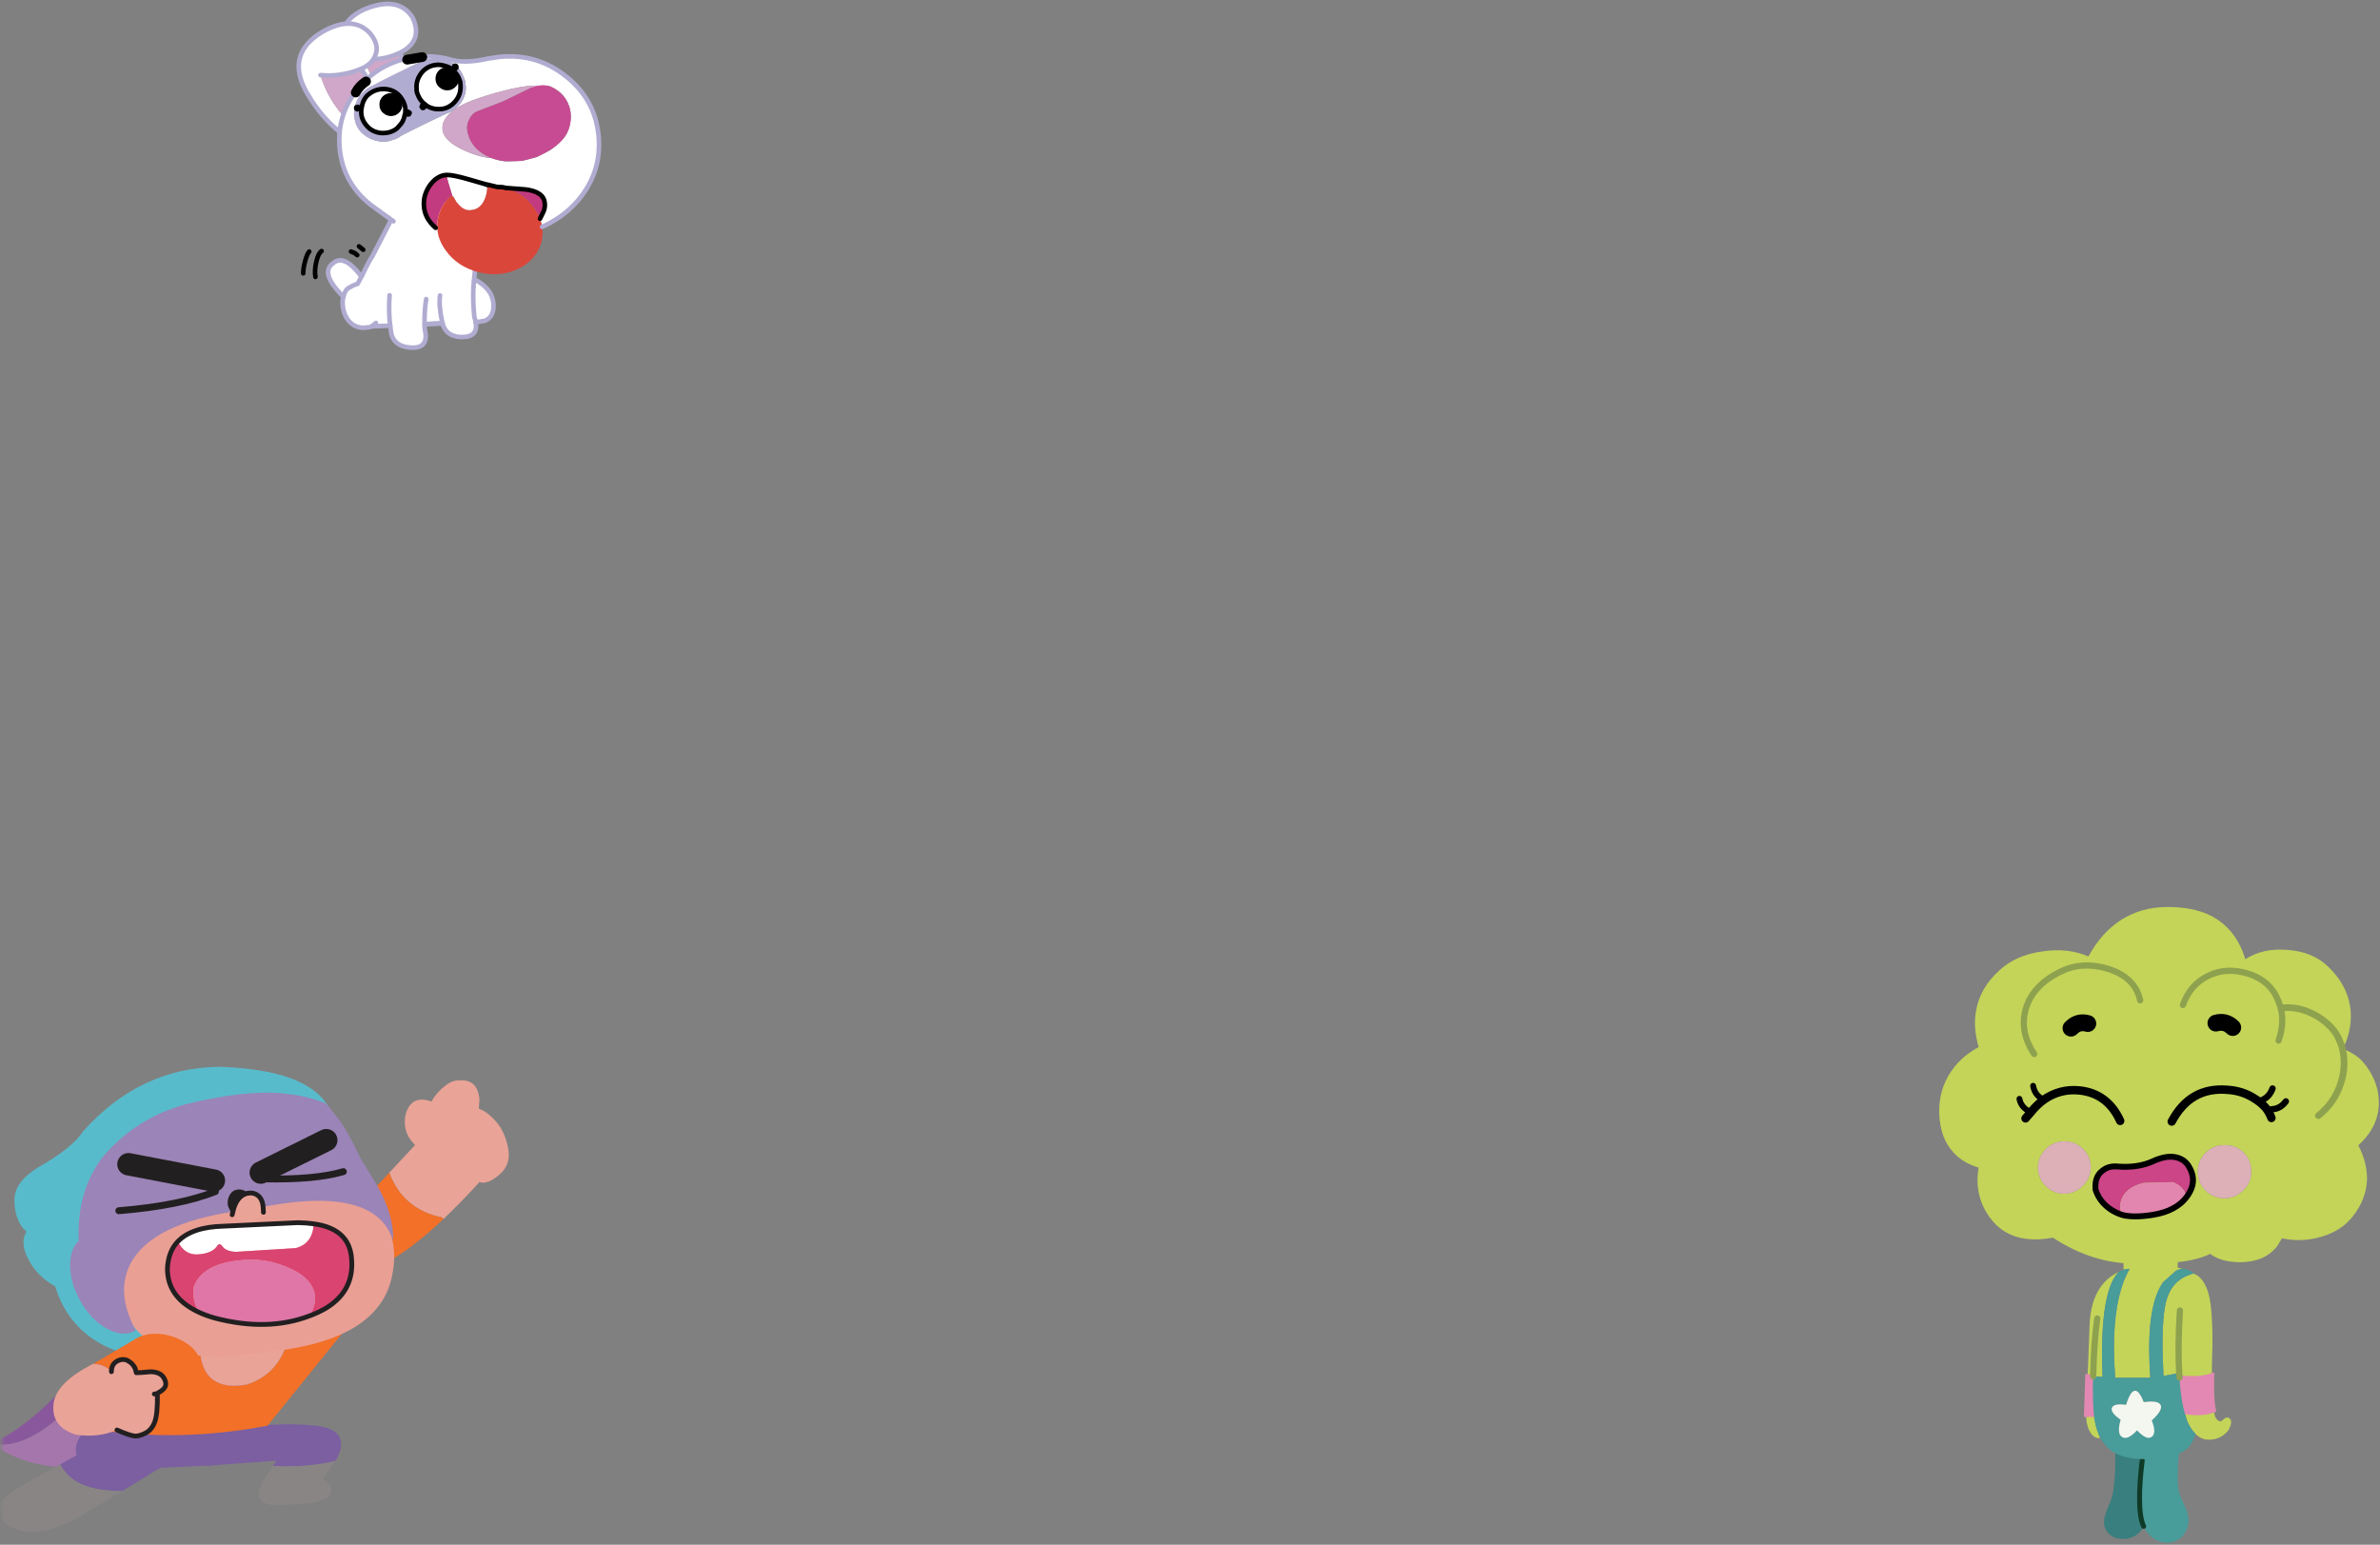 <?xml version="1.0" encoding="UTF-8"?>
<svg width="778px" height="505px" viewBox="0 0 778 505" version="1.1" xmlns="http://www.w3.org/2000/svg" xmlns:xlink="http://www.w3.org/1999/xlink">
    <rect x="0" y="0" width="778" height="505" fill="#808080" stroke="none"/>
    <!-- Generator: Sketch 55.1 (78136) - https://sketchapp.com -->
    <title>characterlayer</title>
    <desc>Created with Sketch.</desc>
    <defs>
        <path d="M10.596,0 C5.074,0 0.596,4.478 0.596,10 L0.596,10 L0.596,530 C0.596,535.523 5.074,540 10.596,540 L10.596,540 L787.596,540 C793.119,540 797.597,535.523 797.597,530 L797.597,530 L797.597,10 C797.597,4.478 793.119,0 787.596,0 L787.596,0" id="path-1"></path>
        <path d="M10.596,0 C5.074,0 0.596,4.478 0.596,10 L0.596,10 L0.596,530 C0.596,535.523 5.074,540 10.596,540 L10.596,540 L787.596,540 C793.119,540 797.597,535.523 797.597,530 L797.597,530 L797.597,10 C797.597,4.478 793.119,0 787.596,0 L787.596,0" id="path-3"></path>
        <path d="M10.596,0 C5.074,0 0.596,4.478 0.596,10 L0.596,10 L0.596,530 C0.596,535.523 5.074,540 10.596,540 L10.596,540 L787.596,540 C793.119,540 797.597,535.523 797.597,530 L797.597,530 L797.597,10 C797.597,4.478 793.119,0 787.596,0 L787.596,0 L10.596,0 Z" id="path-5"></path>
        <path d="M10.596,0 C5.074,0 0.596,4.478 0.596,10 L0.596,10 L0.596,530 C0.596,535.523 5.074,540 10.596,540 L10.596,540 L787.596,540 C793.119,540 797.597,535.523 797.597,530 L797.597,530 L797.597,10 C797.597,4.478 793.119,0 787.596,0 L787.596,0 L10.596,0 Z" id="path-7"></path>
        <path d="M10.596,0 C5.074,0 0.596,4.478 0.596,10 L0.596,10 L0.596,530 C0.596,535.523 5.074,540 10.596,540 L10.596,540 L787.596,540 C793.119,540 797.597,535.523 797.597,530 L797.597,530 L797.597,10 C797.597,4.478 793.119,0 787.596,0 L787.596,0 L10.596,0 Z" id="path-9"></path>
        <path d="M10.596,0 C5.074,0 0.596,4.478 0.596,10 L0.596,10 L0.596,530 C0.596,535.523 5.074,540 10.596,540 L10.596,540 L787.596,540 C793.119,540 797.597,535.523 797.597,530 L797.597,530 L797.597,10 C797.597,4.478 793.119,0 787.596,0 L787.596,0 L10.596,0 Z" id="path-11"></path>
        <path d="M10.596,0 C5.074,0 0.596,4.478 0.596,10 L0.596,10 L0.596,530 C0.596,535.523 5.074,540 10.596,540 L10.596,540 L787.596,540 C793.119,540 797.597,535.523 797.597,530 L797.597,530 L797.597,10 C797.597,4.478 793.119,0 787.596,0 L787.596,0" id="path-13"></path>
        <path d="M10.596,0 C5.074,0 0.596,4.478 0.596,10 L0.596,10 L0.596,530 C0.596,535.523 5.074,540 10.596,540 L10.596,540 L787.596,540 C793.119,540 797.597,535.523 797.597,530 L797.597,530 L797.597,10 C797.597,4.478 793.119,0 787.596,0 L787.596,0 L10.596,0 Z" id="path-15"></path>
        <path d="M10.596,0 C5.074,0 0.596,4.478 0.596,10 L0.596,10 L0.596,530 C0.596,535.523 5.074,540 10.596,540 L10.596,540 L787.596,540 C793.119,540 797.597,535.523 797.597,530 L797.597,530 L797.597,10 C797.597,4.478 793.119,0 787.596,0 L787.596,0 L10.596,0 Z" id="path-17"></path>
        <path d="M10.596,0 C5.074,0 0.596,4.478 0.596,10 L0.596,10 L0.596,530 C0.596,535.523 5.074,540 10.596,540 L10.596,540 L787.596,540 C793.119,540 797.597,535.523 797.597,530 L797.597,530 L797.597,10 C797.597,4.478 793.119,0 787.596,0 L787.596,0 L10.596,0 Z" id="path-19"></path>
        <path d="M10.596,0 C5.074,0 0.596,4.478 0.596,10 L0.596,10 L0.596,530 C0.596,535.523 5.074,540 10.596,540 L10.596,540 L787.596,540 C793.119,540 797.597,535.523 797.597,530 L797.597,530 L797.597,10 C797.597,4.478 793.119,0 787.596,0 L787.596,0" id="path-21"></path>
        <path d="M10.596,0 C5.074,0 0.596,4.478 0.596,10 L0.596,10 L0.596,530 C0.596,535.523 5.074,540 10.596,540 L10.596,540 L787.596,540 C793.119,540 797.597,535.523 797.597,530 L797.597,530 L797.597,10 C797.597,4.478 793.119,0 787.596,0 L787.596,0 L10.596,0 Z" id="path-23"></path>
        <path d="M10.596,0 C5.074,0 0.596,4.478 0.596,10 L0.596,10 L0.596,530 C0.596,535.523 5.074,540 10.596,540 L10.596,540 L787.596,540 C793.119,540 797.597,535.523 797.597,530 L797.597,530 L797.597,10 C797.597,4.478 793.119,0 787.596,0 L787.596,0" id="path-25"></path>
        <path d="M10.596,0 C5.074,0 0.596,4.478 0.596,10 L0.596,10 L0.596,530 C0.596,535.523 5.074,540 10.596,540 L10.596,540 L787.596,540 C793.119,540 797.597,535.523 797.597,530 L797.597,530 L797.597,10 C797.597,4.478 793.119,0 787.596,0 L787.596,0" id="path-27"></path>
        <path d="M10.596,0 C5.074,0 0.596,4.478 0.596,10 L0.596,10 L0.596,530 C0.596,535.523 5.074,540 10.596,540 L10.596,540 L787.596,540 C793.119,540 797.597,535.523 797.597,530 L797.597,530 L797.597,10 C797.597,4.478 793.119,0 787.596,0 L787.596,0" id="path-29"></path>
        <path d="M10.596,0 C5.074,0 0.596,4.478 0.596,10 L0.596,10 L0.596,530 C0.596,535.523 5.074,540 10.596,540 L10.596,540 L787.596,540 C793.119,540 797.597,535.523 797.597,530 L797.597,530 L797.597,10 C797.597,4.478 793.119,0 787.596,0 L787.596,0" id="path-31"></path>
        <path d="M10.596,0 C5.074,0 0.596,4.478 0.596,10 L0.596,10 L0.596,530 C0.596,535.523 5.074,540 10.596,540 L10.596,540 L787.596,540 C793.119,540 797.597,535.523 797.597,530 L797.597,530 L797.597,10 C797.597,4.478 793.119,0 787.596,0 L787.596,0" id="path-33"></path>
        <path d="M10.596,0 C5.074,0 0.596,4.478 0.596,10 L0.596,10 L0.596,530 C0.596,535.523 5.074,540 10.596,540 L10.596,540 L787.596,540 C793.119,540 797.597,535.523 797.597,530 L797.597,530 L797.597,10 C797.597,4.478 793.119,0 787.596,0 L787.596,0" id="path-35"></path>
        <path d="M10.596,0 C5.074,0 0.596,4.478 0.596,10 L0.596,10 L0.596,530 C0.596,535.523 5.074,540 10.596,540 L10.596,540 L787.596,540 C793.119,540 797.597,535.523 797.597,530 L797.597,530 L797.597,10 C797.597,4.478 793.119,0 787.596,0 L787.596,0" id="path-37"></path>
        <path d="M10.596,0 C5.074,0 0.596,4.478 0.596,10 L0.596,10 L0.596,530 C0.596,535.523 5.074,540 10.596,540 L10.596,540 L787.596,540 C793.119,540 797.597,535.523 797.597,530 L797.597,530 L797.597,10 C797.597,4.478 793.119,0 787.596,0 L787.596,0" id="path-39"></path>
        <path d="M10.596,0 C5.074,0 0.596,4.478 0.596,10 L0.596,10 L0.596,530 C0.596,535.523 5.074,540 10.596,540 L10.596,540 L787.596,540 C793.119,540 797.597,535.523 797.597,530 L797.597,530 L797.597,10 C797.597,4.478 793.119,0 787.596,0 L787.596,0 L10.596,0 Z" id="path-41"></path>
        <path d="M10.596,0 C5.074,0 0.596,4.478 0.596,10 L0.596,10 L0.596,530 C0.596,535.523 5.074,540 10.596,540 L10.596,540 L787.596,540 C793.119,540 797.597,535.523 797.597,530 L797.597,530 L797.597,10 C797.597,4.478 793.119,0 787.596,0 L787.596,0" id="path-43"></path>
        <path d="M10.596,0 C5.074,0 0.596,4.478 0.596,10 L0.596,10 L0.596,530 C0.596,535.523 5.074,540 10.596,540 L10.596,540 L787.596,540 C793.119,540 797.597,535.523 797.597,530 L797.597,530 L797.597,10 C797.597,4.478 793.119,0 787.596,0 L787.596,0" id="path-45"></path>
        <path d="M10.596,0 C5.074,0 0.596,4.478 0.596,10 L0.596,10 L0.596,530 C0.596,535.523 5.074,540 10.596,540 L10.596,540 L787.596,540 C793.119,540 797.597,535.523 797.597,530 L797.597,530 L797.597,10 C797.597,4.478 793.119,0 787.596,0 L787.596,0" id="path-47"></path>
        <path d="M10.596,0 C5.074,0 0.596,4.478 0.596,10 L0.596,10 L0.596,530 C0.596,535.523 5.074,540 10.596,540 L10.596,540 L787.596,540 C793.119,540 797.597,535.523 797.597,530 L797.597,530 L797.597,10 C797.597,4.478 793.119,0 787.596,0 L787.596,0" id="path-49"></path>
        <path d="M10.596,0 C5.074,0 0.596,4.478 0.596,10 L0.596,10 L0.596,530 C0.596,535.523 5.074,540 10.596,540 L10.596,540 L787.596,540 C793.119,540 797.597,535.523 797.597,530 L797.597,530 L797.597,10 C797.597,4.478 793.119,0 787.596,0 L787.596,0" id="path-51"></path>
        <path d="M10.596,0 C5.074,0 0.596,4.478 0.596,10 L0.596,10 L0.596,530 C0.596,535.523 5.074,540 10.596,540 L10.596,540 L787.596,540 C793.119,540 797.597,535.523 797.597,530 L797.597,530 L797.597,10 C797.597,4.478 793.119,0 787.596,0 L787.596,0" id="path-53"></path>
        <path d="M10.596,0 C5.074,0 0.596,4.478 0.596,10 L0.596,10 L0.596,530 C0.596,535.523 5.074,540 10.596,540 L10.596,540 L787.596,540 C793.119,540 797.597,535.523 797.597,530 L797.597,530 L797.597,10 C797.597,4.478 793.119,0 787.596,0 L787.596,0" id="path-55"></path>
    </defs>
    <g id="Page-2" stroke="none" stroke-width="1" fill="none" fill-rule="evenodd">
        <g id="Student-page-timer-Copy" transform="translate(-561, -382)">
            <g id="characterlayer" transform="translate(561, 365)">
                <g id="Group-85">
                    <g id="Group-3">
                        <mask id="mask-2" fill="white">
                            <use xlink:href="#path-1"></use>
                        </mask>
                        <g id="Clip-2"></g>
                        <path d="M26.408,473.399 C37.29,462.102 49.378,455.92 62.67,454.853 L52.775,451.69 C38.256,457.465 26.966,464.446 18.904,472.637 C10.841,480.827 3.541,486.257 -3,488.93 C5.369,490.833 15.171,485.654 26.408,473.399" id="Fill-1" fill="#89589C" mask="url(#mask-2)"></path>
                    </g>
                    <g id="Group-6">
                        <mask id="mask-4" fill="white">
                            <use xlink:href="#path-3"></use>
                        </mask>
                        <g id="Clip-5"></g>
                        <path d="M26.408,473.399 C15.171,485.654 5.369,490.833 -3,488.93 C21.11,505.194 52.577,495.753 91.4,460.608 L62.67,454.853 C49.378,455.92 37.29,462.102 26.408,473.399" id="Fill-4" fill="#A576AC" mask="url(#mask-4)"></path>
                    </g>
                    <g id="Group-9">
                        <mask id="mask-6" fill="white">
                            <use xlink:href="#path-5"></use>
                        </mask>
                        <g id="Clip-8"></g>
                        <path d="M144.097,392.359 C145.376,392.971 146.492,393.256 147.447,393.215 C147.568,395.017 147.176,396.463 146.272,397.562 C147.176,396.463 147.568,395.017 147.447,393.215 C146.492,393.256 145.376,392.971 144.097,392.359 C142.677,391.68 141.131,390.733 139.458,389.518 C141.131,390.733 142.677,391.68 144.097,392.359 L144.097,392.359 Z M137.704,393.218 C136.942,392.575 136.272,391.949 135.69,391.339 C136.272,391.949 136.942,392.575 137.704,393.218 L137.704,393.218 Z M150.776,391.527 C151.798,390.51 152.226,389.217 152.057,387.65 C151.792,385.187 149.836,382.641 146.193,380.014 C144.321,378.648 142.601,377.681 141.039,377.113 C142.601,377.681 144.321,378.648 146.193,380.014 C149.836,382.641 151.792,385.187 152.057,387.65 C152.226,389.217 151.798,390.51 150.776,391.527 C149.965,392.323 149.143,392.837 148.307,393.066 C149.143,392.837 149.965,392.323 150.776,391.527 L150.776,391.527 Z M154.598,391.793 C153.306,393.046 152.35,394.509 151.73,396.179 C152.35,394.509 153.306,393.046 154.598,391.793 C156.171,390.265 157.816,389.408 159.532,389.223 C157.816,389.408 156.171,390.265 154.598,391.793 L154.598,391.793 Z M147.754,393.183 C147.941,393.159 148.124,393.12 148.307,393.066 C148.989,394.14 150.129,395.179 151.73,396.179 C151.828,396.247 151.931,396.312 152.033,396.375 C154.375,397.783 156.237,398.412 157.618,398.266 C158.739,398.144 159.889,397.794 161.073,397.214 C159.889,397.794 158.739,398.144 157.618,398.266 C156.237,398.412 154.375,397.783 152.033,396.375 C151.931,396.312 151.828,396.247 151.73,396.179 C150.129,395.179 148.989,394.14 148.307,393.066 L147.447,393.215 C147.551,393.205 147.654,393.196 147.754,393.183 L147.754,393.183 Z M135.69,391.339 C134.827,390.454 134.15,389.601 133.658,388.783 C132.966,387.611 132.548,386.353 132.404,385.01 C132.178,382.919 132.487,381.056 133.329,379.416 C134.235,377.658 135.527,376.688 137.207,376.506 C138.358,376.382 139.635,376.585 141.039,377.113 C141.948,375.489 143.088,374.065 144.456,372.838 C146.211,371.252 147.78,370.384 149.161,370.235 C151.401,369.992 153.112,370.282 154.295,371.098 C155.644,372.048 156.452,373.773 156.721,376.274 C156.626,377.761 156.57,378.73 156.552,379.181 C156.552,379.331 156.552,379.426 156.555,379.464 C158.357,380.063 160.226,381.465 162.163,383.674 C164.051,385.77 165.361,388.63 166.088,392.256 C166.813,395.883 165.855,398.808 163.211,401.032 C160.575,403.254 158.423,404.051 156.758,403.427 C156.645,403.459 156.535,403.479 156.424,403.492 L156.556,403.647 C152.432,408.146 148.556,412.112 144.925,415.547 L144.528,415.024 C135.991,413.259 130.226,408.378 127.234,400.377 L135.69,391.339 Z" id="Fill-7" fill="#EAA397" mask="url(#mask-6)"></path>
                    </g>
                    <g id="Group-12">
                        <mask id="mask-8" fill="white">
                            <use xlink:href="#path-7"></use>
                        </mask>
                        <g id="Clip-11"></g>
                        <path d="M144.925,415.548 C136.752,423.271 129.817,428.303 124.123,430.644 L117.505,410.741 L127.234,400.377 C130.226,408.377 135.99,413.26 144.529,415.024 L144.925,415.548 Z" id="Fill-10" fill="#F27027" mask="url(#mask-8)"></path>
                    </g>
                    <g id="Group-15">
                        <mask id="mask-10" fill="white">
                            <use xlink:href="#path-9"></use>
                        </mask>
                        <g id="Clip-14"></g>
                        <path d="M62.622,496.378 L64.254,496.305 L62.622,496.378 Z M51.482,496.879 C48.025,496.059 45.127,493.905 42.787,490.363 C41.983,489.197 41.145,487.693 40.273,485.855 C39.862,485.046 39.512,484.366 39.224,483.816 C41.112,483.204 43.603,482.585 46.695,481.957 C52.581,480.79 57.868,480.101 62.557,479.89 C65.632,479.752 69.005,479.937 72.673,480.449 C74.944,480.797 76.86,481.184 78.42,481.6 C76.611,488.184 74.397,492.455 71.78,494.416 C70.943,495.054 70.052,495.706 69.093,496.087 C68.758,496.177 68.471,496.038 68.248,496.125 L68.08,496.132 L64.254,496.305 C63.729,496.328 63.185,496.353 62.622,496.378 C62.096,496.365 61.571,496.425 61.047,496.449 C60.222,496.486 59.396,496.524 58.571,496.561 L57.333,496.616 C56.956,496.596 56.564,496.651 56.152,496.67 C56.076,496.673 56.003,496.715 55.927,496.68 C54.576,496.74 53.226,496.801 51.876,496.862 C51.838,496.864 51.782,496.866 51.706,496.87 C51.708,496.908 51.687,496.87 51.65,496.872 C51.613,496.874 51.593,496.837 51.595,496.875 L51.482,496.879 Z" id="Fill-13" fill="#7B5FA1" mask="url(#mask-10)"></path>
                    </g>
                    <g id="Group-18">
                        <mask id="mask-12" fill="white">
                            <use xlink:href="#path-11"></use>
                        </mask>
                        <g id="Clip-17"></g>
                        <path d="M91.569,494.427 L90.389,494.507 L91.569,494.427 Z M109.936,494.164 C113.536,487.474 111.009,483.743 102.358,482.974 C94.082,482.239 85.878,482.617 77.744,484.111 L67.996,496.136 L90.389,494.507 C89.965,495.095 89.559,495.669 89.17,496.226 C96.329,496.683 103.145,496.141 109.619,494.601 L109.936,494.164 Z" id="Fill-16" fill="#7B5FA1" mask="url(#mask-12)"></path>
                    </g>
                    <g id="Group-21">
                        <mask id="mask-14" fill="white">
                            <use xlink:href="#path-13"></use>
                        </mask>
                        <g id="Clip-20"></g>
                        <path d="M105.484,500.453 C105.177,500.336 104.854,500.237 104.512,500.16 C104.854,500.237 105.177,500.336 105.484,500.453 M86.226,500.982 C85.08,503.062 84.525,504.516 84.562,505.341 C84.653,507.367 85.966,508.566 88.502,508.941 C88.951,508.999 89.966,509.011 91.547,508.974 C93.136,508.931 94.788,508.865 96.5,508.78 C98.213,508.691 99.945,508.547 101.696,508.348 C103.439,508.152 104.987,507.67 106.338,506.897 C107.731,506.122 108.404,505.19 108.354,504.102 C108.316,503.239 107.942,502.43 107.23,501.671 C106.741,501.148 106.159,500.742 105.484,500.453 L109.619,494.601 C103.145,496.142 96.329,496.684 89.17,496.227 C87.989,497.959 87.007,499.546 86.226,500.982" id="Fill-19" fill="#898585" mask="url(#mask-14)"></path>
                    </g>
                    <g id="Group-24">
                        <mask id="mask-16" fill="white">
                            <use xlink:href="#path-15"></use>
                        </mask>
                        <g id="Clip-23"></g>
                        <path d="M36.276,479.718 C28.415,482.928 24.587,486.821 24.793,491.399 L25.022,492.742 L19.688,495.716 C22.64,501.647 29.404,504.545 39.981,504.415 L52.381,496.839 L36.276,479.718 Z" id="Fill-22" fill="#7B5FA1" mask="url(#mask-16)"></path>
                    </g>
                    <g id="Group-27">
                        <mask id="mask-18" fill="white">
                            <use xlink:href="#path-17"></use>
                        </mask>
                        <g id="Clip-26"></g>
                        <path d="M7.257,502.619 C-2.086,507.943 -3.37,512.417 3.407,516.041 C8.917,519.069 16.149,518.161 25.103,513.318 L39.982,504.415 C29.404,504.546 22.641,501.648 19.689,495.717 L7.257,502.619 Z" id="Fill-25" fill="#898585" mask="url(#mask-18)"></path>
                    </g>
                    <g id="Group-30">
                        <mask id="mask-20" fill="white">
                            <use xlink:href="#path-19"></use>
                        </mask>
                        <g id="Clip-29"></g>
                        <path d="M112.138,452.547 L87.473,483.058 C67.499,486.89 49.622,486.899 33.057,484.601 C33.667,483.972 34.297,483.359 34.948,482.768 C35.706,482.095 36.426,481.386 37.107,480.64 C37.646,480.089 38.184,479.521 38.721,478.934 C39.26,478.383 39.854,477.792 40.502,477.162 C40.575,477.12 40.611,477.083 40.609,477.044 C40.683,477.004 40.737,476.964 40.773,476.923 C40.846,476.883 40.902,476.844 40.937,476.803 C40.971,476.728 41.026,476.669 41.098,476.628 C41.171,476.588 41.243,476.528 41.316,476.45 C41.351,476.41 41.386,476.352 41.42,476.276 C41.456,476.234 41.51,476.177 41.581,476.099 L41.635,476.04 C42.852,474.669 44.143,473.314 45.512,471.975 C47.031,470.593 48.492,469.033 49.896,467.294 C51.295,465.552 53.161,463.392 55.495,460.813 C57.834,458.239 61.124,457.469 65.371,458.509 C66.044,467.611 71.171,471.308 80.754,469.599 C87.124,467.509 91.421,463.18 93.644,456.616 L112.138,452.547 Z" id="Fill-28" fill="#F27027" mask="url(#mask-20)"></path>
                    </g>
                    <g id="Group-33">
                        <mask id="mask-22" fill="white">
                            <use xlink:href="#path-21"></use>
                        </mask>
                        <g id="Clip-32"></g>
                        <path d="M80.755,469.598 C71.172,471.307 66.045,467.61 65.372,458.508 C66.829,458.329 70.411,458.149 76.115,457.968 C81.781,457.749 87.624,457.3 93.645,456.616 C91.422,463.18 87.125,467.508 80.755,469.598" id="Fill-31" fill="#EAA397" mask="url(#mask-22)"></path>
                    </g>
                    <g id="Group-36">
                        <mask id="mask-24" fill="white">
                            <use xlink:href="#path-23"></use>
                        </mask>
                        <g id="Clip-35"></g>
                        <path d="M17.353,425.039 C14.035,423.805 11.135,422.009 8.654,419.651 C11.135,422.009 14.035,423.805 17.353,425.039 L17.353,425.039 Z M21.538,439.114 L18.027,437.523 L21.538,439.114 Z M27.136,386.88 C39.556,372.9 54.555,365.854 72.133,365.742 C96.074,366.674 108.787,373.206 109.988,387.191 C115.656,415.762 95.67,435.183 70.393,451.132 C61.575,456.853 61.998,462.876 51.588,461.666 C33.872,459.834 22.76,452.018 18.255,438.219 C18.175,437.99 18.099,437.758 18.027,437.523 C14.161,435.387 11.257,432.472 9.318,428.783 C7.379,425.092 7.159,422.048 8.654,419.651 C8.185,419.215 7.732,418.756 7.295,418.274 C5.426,415.576 4.579,412.392 4.75,408.72 C4.921,405.04 7.541,401.643 12.608,398.529 C19.974,394.364 24.817,390.481 27.136,386.88 L27.136,386.88 Z" id="Fill-34" fill="#58BBCB" mask="url(#mask-24)"></path>
                    </g>
                    <g id="Group-39">
                        <mask id="mask-26" fill="white">
                            <use xlink:href="#path-25"></use>
                        </mask>
                        <g id="Clip-38"></g>
                        <path d="M40.239,438.723 C39.55,421.696 44.57,410.927 55.303,406.417 L102.131,399.63 C122.669,406.927 131.374,418.282 128.246,433.691 C125.704,447.598 112.868,455.937 89.737,458.709 L72.288,460.621 C50.76,460.23 40.077,452.931 40.239,438.723" id="Fill-37" fill="#E99F94" mask="url(#mask-26)"></path>
                    </g>
                    <g id="Group-42">
                        <mask id="mask-28" fill="white">
                            <use xlink:href="#path-27"></use>
                        </mask>
                        <g id="Clip-41"></g>
                        <path d="M44.358,451.956 C41.589,453.509 38.432,453.294 34.885,451.312 C31.417,449.401 28.516,446.354 26.186,442.175 C23.855,437.995 22.769,433.89 22.925,429.862 C23.081,426.663 24.006,424.271 25.704,422.69 C25.29,411.931 27.816,402.91 33.281,395.625 C40.404,386.977 49.536,381.098 60.676,377.987 C73.794,374.787 84.529,373.617 92.879,374.478 C98.32,375.039 102.898,376.141 106.616,377.779 C107.754,379.056 109.24,380.926 111.068,383.385 C112.896,385.845 115.156,389.935 117.85,395.652 L123.204,404.375 C126.905,410.766 128.684,416.877 128.54,422.712 C124.559,409.879 108.994,406.436 81.844,412.381 C61.752,414.587 48.946,420.04 43.426,428.741 C39.314,435.365 39.625,443.102 44.358,451.956 M27.177,421.608 C28.491,420.867 29.923,420.558 31.476,420.682 C29.923,420.558 28.491,420.867 27.177,421.608 C26.632,421.912 26.141,422.273 25.704,422.69 C26.141,422.273 26.632,421.912 27.177,421.608" id="Fill-40" fill="#9B84B7" mask="url(#mask-28)"></path>
                    </g>
                    <g id="Group-45">
                        <mask id="mask-30" fill="white">
                            <use xlink:href="#path-29"></use>
                        </mask>
                        <g id="Clip-44"></g>
                        <path d="M81.266,407.053 C82.386,406.889 83.374,407.127 84.23,407.765 C85.163,408.475 85.739,409.539 85.953,410.958 C85.987,411.229 86.024,411.622 86.061,412.136 C86.026,412.175 85.992,412.252 85.959,412.366 C85.966,412.517 85.851,412.897 85.617,413.51 C85.379,414.085 85.099,414.548 84.776,414.9 C84.489,415.177 83.995,415.499 83.298,415.869 C82.786,416.193 82.325,416.383 81.914,416.438 C80.195,416.666 78.891,416.5 78,415.938 C77.036,415.38 76.332,414.773 75.889,414.116 L76.224,412.804 L76.196,412.777 C76.662,411.072 77.253,409.795 77.968,408.949 C78.611,408.169 79.337,407.628 80.151,407.327 C80.52,407.161 80.891,407.07 81.266,407.053" id="Fill-43" fill="#EAA397" mask="url(#mask-30)"></path>
                    </g>
                    <g id="Group-48">
                        <mask id="mask-32" fill="white">
                            <use xlink:href="#path-31"></use>
                        </mask>
                        <g id="Clip-47"></g>
                        <path d="M75.802,412.147 C75.472,411.522 75.284,411.099 75.237,410.876 C75.115,409.829 75.279,408.9 75.731,408.09 C76.219,407.242 76.856,406.762 77.639,406.652 C78.688,406.529 79.525,406.754 80.151,407.327 C79.338,407.627 78.612,408.168 77.969,408.949 C77.254,409.794 76.662,411.071 76.197,412.777 C76.085,412.6 75.954,412.39 75.802,412.147" id="Fill-46" fill="#221F20" mask="url(#mask-32)"></path>
                    </g>
                    <g id="Group-51">
                        <mask id="mask-34" fill="white">
                            <use xlink:href="#path-33"></use>
                        </mask>
                        <g id="Clip-50"></g>
                        <path d="M76.196,412.777 C76.662,411.071 77.254,409.795 77.968,408.949 C78.611,408.169 79.338,407.628 80.151,407.327 M75.889,414.116 L76.224,412.804 L76.196,412.777 M86.115,413.317 C86.095,412.875 86.077,412.481 86.061,412.136 M75.889,414.116 C75.988,413.643 76.09,413.197 76.196,412.777 C76.086,412.6 75.955,412.39 75.801,412.147 C75.471,411.523 75.284,411.099 75.236,410.876 C75.114,409.829 75.279,408.901 75.731,408.09 C76.219,407.242 76.855,406.762 77.639,406.652 C78.687,406.529 79.524,406.755 80.151,407.327 C80.52,407.161 80.891,407.069 81.266,407.053 C82.386,406.889 83.375,407.127 84.23,407.765 C85.164,408.475 85.739,409.539 85.953,410.958 C85.987,411.229 86.024,411.622 86.061,412.136" id="Stroke-49" stroke="#221F20" stroke-width="1.56" stroke-linecap="round" stroke-linejoin="round" mask="url(#mask-34)"></path>
                    </g>
                    <g id="Group-54">
                        <mask id="mask-36" fill="white">
                            <use xlink:href="#path-35"></use>
                        </mask>
                        <g id="Clip-53"></g>
                        <path d="M73.127,417.849 L97.373,416.701 C99.255,416.729 100.989,416.858 102.578,417.087 C102.323,421.458 100.338,424.103 96.62,425.023 L77.112,426.239 C74.891,426.151 73.397,425.524 72.63,424.355 C71.989,423.481 71.373,423.565 70.78,424.607 C69.68,426.047 67.669,426.871 64.747,427.078 C61.862,427.284 59.656,425.878 58.131,422.865 C61.22,419.682 66.218,418.01 73.127,417.849" id="Fill-52" fill="#FFFFFF" mask="url(#mask-36)"></path>
                    </g>
                    <g id="Group-57">
                        <mask id="mask-38" fill="white">
                            <use xlink:href="#path-37"></use>
                        </mask>
                        <g id="Clip-56"></g>
                        <path d="M54.74,431.475 C54.953,427.857 56.084,424.987 58.131,422.865 C59.656,425.879 61.862,427.284 64.747,427.078 C67.669,426.872 69.679,426.047 70.78,424.608 C71.373,423.566 71.989,423.482 72.63,424.355 C73.396,425.524 74.89,426.152 77.112,426.24 L96.62,425.023 C100.338,424.103 102.323,421.459 102.578,417.088 C109.991,418.108 114.076,421.606 114.834,427.586 C115.77,435.023 113.018,440.71 106.581,444.645 C104.896,445.624 103.13,446.455 101.281,447.139 C104.447,441.509 103.221,436.829 97.604,433.097 C91.856,429.823 85.987,428.414 79.993,428.872 C70.736,429.477 65.177,432.452 63.312,437.798 C62.965,440.933 63.578,443.687 65.15,446.059 C58.088,442.807 54.617,437.945 54.74,431.475" id="Fill-55" fill="#DA4471" mask="url(#mask-38)"></path>
                    </g>
                    <g id="Group-60">
                        <mask id="mask-40" fill="white">
                            <use xlink:href="#path-39"></use>
                        </mask>
                        <g id="Clip-59"></g>
                        <path d="M70.135,447.864 C68.309,447.345 66.647,446.743 65.15,446.059 C63.578,443.687 62.965,440.933 63.312,437.798 C65.177,432.452 70.737,429.477 79.993,428.872 C85.987,428.414 91.856,429.823 97.605,433.096 C103.222,436.828 104.448,441.509 101.281,447.139 C92.043,450.675 81.662,450.917 70.135,447.864" id="Fill-58" fill="#DF76A7" mask="url(#mask-40)"></path>
                    </g>
                    <g id="Group-63">
                        <mask id="mask-42" fill="white">
                            <use xlink:href="#path-41"></use>
                        </mask>
                        <g id="Clip-62"></g>
                        <path d="M70.135,447.864 C68.309,447.345 66.647,446.743 65.15,446.059 C58.087,442.806 54.617,437.945 54.739,431.475 C54.953,427.857 56.084,424.987 58.13,422.865 C61.219,419.682 66.218,418.01 73.126,417.849 L97.373,416.701 C99.254,416.73 100.99,416.858 102.578,417.088 C109.99,418.108 114.076,421.606 114.834,427.586 C115.77,435.023 113.019,440.71 106.581,444.645 C104.897,445.624 103.129,446.455 101.281,447.139 C92.043,450.675 81.662,450.917 70.135,447.864 Z" id="Stroke-61" stroke="#221F20" stroke-width="1.56" stroke-linecap="round" stroke-linejoin="round" mask="url(#mask-42)"></path>
                    </g>
                    <g id="Group-66">
                        <mask id="mask-44" fill="white">
                            <use xlink:href="#path-43"></use>
                        </mask>
                        <g id="Clip-65"></g>
                        <path d="M38.846,412.796 C52.064,411.711 62.589,409.622 70.416,406.526" id="Stroke-64" stroke="#221F20" stroke-width="2.253" stroke-linecap="round" mask="url(#mask-44)"></path>
                    </g>
                    <g id="Group-69">
                        <mask id="mask-46" fill="white">
                            <use xlink:href="#path-45"></use>
                        </mask>
                        <g id="Clip-68"></g>
                        <path d="M86.131,402.381 C97.341,402.628 106.045,401.841 112.24,400.022" id="Stroke-67" stroke="#221F20" stroke-width="2.253" stroke-linecap="round" mask="url(#mask-46)"></path>
                    </g>
                    <g id="Group-72">
                        <mask id="mask-48" fill="white">
                            <use xlink:href="#path-47"></use>
                        </mask>
                        <g id="Clip-71"></g>
                        <path d="M41.996,397.601 L69.918,402.94" id="Stroke-70" stroke="#221F20" stroke-width="7.322" stroke-linecap="round" mask="url(#mask-48)"></path>
                    </g>
                    <g id="Group-75">
                        <mask id="mask-50" fill="white">
                            <use xlink:href="#path-49"></use>
                        </mask>
                        <g id="Clip-74"></g>
                        <path d="M85.249,400.334 L106.647,389.73" id="Stroke-73" stroke="#221F20" stroke-width="7.322" stroke-linecap="round" mask="url(#mask-50)"></path>
                    </g>
                    <g id="Group-78">
                        <mask id="mask-52" fill="white">
                            <use xlink:href="#path-51"></use>
                        </mask>
                        <g id="Clip-77"></g>
                        <path d="M50.388,478.859 C50.69,478.727 50.984,478.59 51.272,478.453 C50.984,478.59 50.69,478.727 50.388,478.859 C48.951,479.488 47.875,479.817 47.162,479.849 C47.875,479.817 48.951,479.488 50.388,478.859 M51.455,472.495 C51.086,472.663 50.752,472.735 50.45,472.712 C50.752,472.735 51.086,472.663 51.455,472.495 M36.422,465.42 C36.423,465.226 36.433,465.027 36.451,464.828 C36.578,463.469 37.248,462.48 38.46,461.861 C39.489,461.327 40.539,461.279 41.611,461.72 C41.725,461.752 41.823,461.823 41.902,461.933 C42.825,462.379 43.574,463.154 44.149,464.256 C44.329,464.924 44.465,465.424 44.555,465.759 C45.683,465.746 47.219,465.64 49.164,465.44 C51.42,465.451 52.939,466.209 53.72,467.716 C53.862,467.985 53.967,468.243 54.037,468.49 C54.26,469.205 54.234,469.844 53.954,470.41 C53.573,471.104 52.794,471.759 51.619,472.376 C51.545,472.417 51.491,472.456 51.455,472.495 C51.492,474.84 51.43,476.826 51.272,478.453 C51.161,479.476 51.013,480.358 50.827,481.095 C50.21,483.264 49.093,484.742 47.475,485.53 C46.262,486.149 45.224,486.459 44.36,486.461 C43.27,486.47 41.229,485.812 38.239,484.48 C34.053,486.243 29.566,486.746 24.775,485.988 C19.509,484.373 17.072,481.138 17.459,476.28 C17.835,471.518 22.172,467.039 30.47,462.843 C33.007,462.866 34.991,463.725 36.422,465.42 M37.083,468.858 C37.007,468.824 36.08,468.697 34.304,468.477 C33.124,468.285 31.419,468.39 29.188,468.791 C31.419,468.39 33.124,468.285 34.304,468.477 C36.08,468.697 37.007,468.824 37.083,468.858 C36.617,467.725 36.396,466.581 36.422,465.42 C36.396,466.581 36.617,467.725 37.083,468.858" id="Fill-76" fill="#EAA397" mask="url(#mask-52)"></path>
                    </g>
                    <g id="Group-81">
                        <mask id="mask-54" fill="white">
                            <use xlink:href="#path-53"></use>
                        </mask>
                        <g id="Clip-80"></g>
                        <path d="M53.721,467.716 C52.94,466.209 51.42,465.45 49.164,465.44 C47.219,465.639 45.684,465.747 44.556,465.76 C44.465,465.425 44.33,464.925 44.15,464.257 C43.575,463.154 42.825,462.38 41.903,461.933 C41.824,461.824 41.725,461.752 41.611,461.719 C40.539,461.279 39.489,461.327 38.461,461.861 C37.248,462.479 36.578,463.469 36.452,464.827 C36.434,465.027 36.423,465.226 36.422,465.421 C34.992,463.726 33.008,462.866 30.471,462.842 C30.625,462.757 30.782,462.673 30.939,462.596 L43.681,455.087 C47.73,452.252 53.847,452.442 58.958,454.978 C63.947,457.512 65.353,460.384 66.251,464.276 L54.038,468.49 C53.968,468.243 53.862,467.986 53.721,467.716" id="Fill-79" fill="#F27027" mask="url(#mask-54)"></path>
                    </g>
                    <g id="Group-84">
                        <mask id="mask-56" fill="white">
                            <use xlink:href="#path-55"></use>
                        </mask>
                        <g id="Clip-83"></g>
                        <path d="M51.456,472.495 C51.087,472.663 50.753,472.735 50.45,472.712 M54.038,468.49 C54.261,469.205 54.234,469.845 53.955,470.41 C53.573,471.104 52.795,471.76 51.62,472.376 C51.546,472.417 51.491,472.456 51.456,472.495 C51.492,474.84 51.431,476.826 51.272,478.453 C51.162,479.476 51.014,480.358 50.828,481.096 C50.211,483.264 49.094,484.743 47.476,485.531 C46.263,486.149 45.225,486.459 44.36,486.461 C43.27,486.47 41.229,485.812 38.239,484.48 M36.423,465.42 C36.424,465.226 36.434,465.028 36.452,464.828 C36.579,463.469 37.249,462.48 38.461,461.862 C39.489,461.327 40.54,461.28 41.611,461.72 C41.726,461.752 41.823,461.824 41.902,461.933 C42.825,462.379 43.574,463.154 44.149,464.257 C44.33,464.924 44.466,465.425 44.556,465.76 C45.684,465.746 47.22,465.64 49.165,465.44 C51.421,465.451 52.939,466.209 53.721,467.717 C53.862,467.986 53.968,468.244 54.038,468.49" id="Stroke-82" stroke="#221F20" stroke-width="1.56" stroke-linecap="round" stroke-linejoin="round" mask="url(#mask-56)"></path>
                    </g>
                </g>
                <g id="Group-228" transform="translate(97, 18)">
                    <path d="M16.903,93.146 C16.149,93.639 15.61,94.552 15.281,95.883 C15.61,94.552 16.149,93.639 16.903,93.146 L16.903,93.146 Z M24.506,105.692 L25.887,104.576 L24.506,105.692 Z M30.352,95.539 C30.106,98.966 30.169,102.272 30.539,105.453 C30.169,102.272 30.106,98.966 30.352,95.539 L30.352,95.539 Z M41.783,104.975 C41.743,101.899 41.92,99.16 42.314,96.762 C41.92,99.16 41.743,101.899 41.783,104.975 L41.783,104.975 Z M57.758,92.799 C57.599,95.689 57.698,98.941 58.05,102.555 C58.256,103.181 58.406,103.767 58.504,104.31 C58.406,103.767 58.256,103.181 58.05,102.555 C57.698,98.941 57.599,95.689 57.758,92.799 L57.758,92.799 Z M57.758,92.799 L57.946,90.807 L57.758,92.799 Z M19.88,91.817 C19.099,91.992 18.25,92.366 17.328,92.932 C18.25,92.366 19.099,91.992 19.88,91.817 L21.474,88.838 L19.88,91.817 Z M41.783,104.975 C41.798,105.488 41.815,106.01 41.837,106.543 C42.83,110.619 41.535,112.656 37.955,112.656 C34.091,112.621 31.753,111.132 30.937,108.191 C30.778,107.286 30.644,106.373 30.539,105.453 L24.506,105.692 L24.08,105.905 L22.006,106.171 C19.916,106.171 18.213,105.374 16.903,103.778 C15.627,102.183 14.988,100.092 14.988,97.504 C15.054,96.908 15.153,96.367 15.281,95.883 L14.935,95.698 C10.008,90.7 8.964,87.173 11.799,85.118 C14.138,82.955 17.151,84.249 20.837,88.999 L21.474,88.838 L22.006,87.777 C23.035,85.578 23.938,83.912 24.716,82.779 L31.257,70.125 C32.249,67.998 34.464,66.369 37.902,65.234 C40.489,64.348 42.935,63.905 45.239,63.905 C49.705,63.905 53.266,65.536 55.924,68.795 C58.194,71.597 59.328,74.715 59.328,78.154 C59.328,78.756 59.22,79.571 59.008,80.599 L58.743,82.034 L58.743,82.248 L58.688,82.566 L57.946,90.807 L58.212,90.381 C62.287,92.508 64.325,95.397 64.325,99.047 C64.325,101.527 63.35,103.141 61.402,103.884 L58.688,104.31 L58.504,104.31 C59.023,107.323 57.81,108.937 54.862,109.148 C51.104,109.396 48.729,108.032 47.737,105.054 C47.714,104.952 47.685,104.844 47.657,104.735 C47.649,104.703 47.64,104.667 47.631,104.628 C46.793,100.927 46.528,97.915 46.835,95.591 C46.528,97.915 46.793,100.927 47.631,104.628 L42.473,104.948 L41.783,104.975 Z" id="Fill-86" fill="#FFFFFF"></path>
                    <path d="M30.352,95.538 C30.106,98.966 30.168,102.271 30.539,105.452" id="Stroke-88" stroke="#B0ACD1" stroke-width="1.498" stroke-linecap="round" stroke-linejoin="round"></path>
                    <path d="M46.835,95.591 C46.528,97.915 46.793,100.927 47.631,104.629 C47.641,104.668 47.649,104.703 47.658,104.736" id="Stroke-90" stroke="#B0ACD1" stroke-width="1.498" stroke-linecap="round" stroke-linejoin="round"></path>
                    <path d="M57.758,92.799 C57.6,95.689 57.697,98.941 58.051,102.555 C58.255,103.181 58.406,103.766 58.504,104.309" id="Stroke-92" stroke="#B0ACD1" stroke-width="1.498" stroke-linecap="round" stroke-linejoin="round"></path>
                    <path d="M47.658,104.736 C47.685,104.844 47.714,104.951 47.738,105.055 C48.729,108.031 51.104,109.397 54.862,109.147 C57.81,108.936 59.023,107.323 58.504,104.309" id="Stroke-94" stroke="#B0ACD1" stroke-width="1.498" stroke-linecap="round" stroke-linejoin="round"></path>
                    <path d="M30.54,105.452 C30.644,106.372 30.778,107.285 30.937,108.191 C31.753,111.131 34.092,112.62 37.955,112.656 C41.536,112.656 42.83,110.618 41.837,106.542 C41.815,106.01 41.798,105.488 41.784,104.974 C41.744,101.898 41.92,99.16 42.314,96.761" id="Stroke-96" stroke="#B0ACD1" stroke-width="1.498" stroke-linecap="round" stroke-linejoin="round"></path>
                    <path d="M21.473,88.839 L20.836,88.999 C17.151,84.249 14.138,82.956 11.798,85.119 C8.963,87.174 10.008,90.7 14.935,95.699" id="Stroke-98" stroke="#B0ACD1" stroke-width="1.498" stroke-linecap="round" stroke-linejoin="round"></path>
                    <path d="M16.903,93.146 C16.15,93.639 15.61,94.552 15.281,95.883" id="Stroke-100" stroke="#B0ACD1" stroke-width="1.498" stroke-linecap="round" stroke-linejoin="round"></path>
                    <path d="M25.887,104.576 L24.506,105.692" id="Stroke-102" stroke="#B0ACD1" stroke-width="1.498" stroke-linecap="round" stroke-linejoin="round"></path>
                    <path d="M47.631,104.628 L42.474,104.948" id="Stroke-104" stroke="#B0ACD1" stroke-width="1.498" stroke-linecap="round" stroke-linejoin="round"></path>
                    <path d="M57.946,90.807 L57.759,92.799" id="Stroke-106" stroke="#B0ACD1" stroke-width="1.498" stroke-linecap="round" stroke-linejoin="round"></path>
                    <polyline id="Stroke-108" stroke="#B0ACD1" stroke-width="1.498" stroke-linecap="round" stroke-linejoin="round" points="41.783 104.975 42.473 104.948 47.657 104.735"></polyline>
                    <path d="M15.281,95.883 C15.153,96.368 15.054,96.909 14.988,97.504 C14.988,100.093 15.627,102.183 16.903,103.778 C18.213,105.374 19.916,106.171 22.006,106.171 L24.08,105.906 L24.506,105.692 L30.539,105.454" id="Stroke-110" stroke="#B0ACD1" stroke-width="1.498" stroke-linecap="round" stroke-linejoin="round"></path>
                    <path d="M58.504,104.31 L58.689,104.31 L61.402,103.884 C63.351,103.141 64.325,101.527 64.325,99.047 C64.325,95.397 62.287,92.508 58.212,90.381 L57.946,90.807 L58.689,82.566 L58.743,82.248 L58.743,82.034 L59.009,80.599 C59.221,79.571 59.328,78.756 59.328,78.154 C59.328,74.715 58.194,71.597 55.925,68.795 C53.267,65.536 49.705,63.905 45.239,63.905 C42.936,63.905 40.489,64.348 37.902,65.234 C34.464,66.369 32.249,67.998 31.257,70.125 L24.717,82.779 C23.939,83.912 23.035,85.578 22.006,87.777 L21.475,88.838 L19.88,91.817 C19.1,91.992 18.25,92.366 17.328,92.932" id="Stroke-112" stroke="#B0ACD1" stroke-width="1.498" stroke-linecap="round" stroke-linejoin="round"></path>
                    <path d="M33.702,16.27 C29.238,18.325 25.232,18.839 21.687,17.812 C24.097,24.191 27.925,30.908 33.17,37.961 L36.946,35.728 C39.639,33.389 40.295,31.068 38.912,28.764" id="Fill-114" fill="#D0A7C8"></path>
                    <path d="M21.687,17.813 C25.233,18.84 29.238,18.325 33.702,16.271 L34.127,16.058 C38.948,13.47 40.187,9.678 37.849,4.68 C34.944,0.179 30.123,-0.865 23.389,1.544 C15.131,4.663 12.683,10.458 16.052,18.929 C19.064,26.868 23.069,33.16 28.067,37.803 C29.414,38.759 31.116,38.813 33.169,37.961 C27.924,30.909 24.096,24.192 21.687,17.813" id="Fill-116" fill="#FFFFFF"></path>
                    <path d="M33.702,16.27 L34.128,16.058 C38.948,13.47 40.187,9.677 37.848,4.68 C34.944,0.179 30.123,-0.866 23.389,1.544 C15.132,4.663 12.683,10.457 16.053,18.928 C19.064,26.867 23.069,33.16 28.067,37.802 C29.414,38.758 31.116,38.812 33.17,37.961 L36.946,35.728 C39.639,33.389 40.295,31.068 38.912,28.764 L33.702,16.27 C29.238,18.325 25.232,18.839 21.687,17.812" id="Stroke-118" stroke="#B0ACD1" stroke-width="1.498" stroke-linecap="round" stroke-linejoin="round"></path>
                    <path d="M24.664,44.606 C16.088,39.397 10.453,32.378 7.759,23.553 C12.26,23.98 16.708,23.287 21.102,21.48 C23.583,20.417 25.162,18.822 25.834,16.695 C26.58,14.534 25.939,12.247 23.921,9.837 C20.164,5.832 14.989,5.69 8.395,9.412 C0.316,14.232 -1.44,20.772 3.133,29.03 C7.458,36.579 12.827,42.073 19.242,45.511 C20.837,46.221 22.644,45.919 24.664,44.606" id="Fill-120" fill="#FFFFFF"></path>
                    <path d="M7.758,23.553 C10.451,32.378 16.087,39.396 24.665,44.606 L28.174,41.577 C30.582,38.67 30.866,36.189 29.023,34.133 L21.102,21.48 C16.707,23.287 12.258,23.98 7.758,23.553" id="Fill-122" fill="#D0A7C8"></path>
                    <path d="M21.103,21.48 C23.583,20.417 25.162,18.822 25.834,16.695 C26.58,14.534 25.941,12.247 23.921,9.837 C20.164,5.832 14.989,5.69 8.396,9.412 C0.316,14.232 -1.439,20.772 3.133,29.03 C7.457,36.579 12.828,42.073 19.243,45.511 C20.837,46.221 22.645,45.918 24.665,44.606 L28.173,41.577 C30.583,38.67 30.868,36.189 29.024,34.133 L21.103,21.48 C16.707,23.287 12.259,23.98 7.759,23.553" id="Stroke-124" stroke="#B0ACD1" stroke-width="1.498" stroke-linecap="round" stroke-linejoin="round"></path>
                    <path d="M62.199,59.439 L62.305,59.491 L62.305,59.439 L62.305,59.491 L62.199,59.439 L62.253,59.385 L62.199,59.439 Z M63.687,50.694 C65.141,51.233 66.649,51.597 68.206,51.783 L73.629,51.571 L78.519,50.347 L82.826,48.114 C84.245,47.123 85.503,46.06 86.6,44.926 C87.878,43.613 88.727,42.108 89.153,40.407 C89.614,38.669 89.703,36.932 89.42,35.196 C89.171,33.495 88.444,31.901 87.24,30.411 C86.176,29.1 84.777,28.072 83.04,27.328 C82.578,27.115 82.118,26.991 81.657,26.956 L79.983,27.222 C77.72,26.681 73.689,27.141 67.887,28.603 C59.097,30.873 53.374,33.14 50.716,35.409 C48.021,37.713 47.084,40.052 47.897,42.427 C48.713,44.8 51.62,46.981 56.617,48.967 C59.167,49.978 61.524,50.554 63.687,50.694 L63.687,50.694 Z M51.036,63.159 L50.928,63.213 L49.546,58.694 C49.226,57.738 49.068,56.904 49.068,56.195 C50.379,56.161 52.753,56.638 56.191,57.631 L62.253,59.385 L62.305,59.385 L62.305,59.439 L62.305,59.385 L62.253,59.385 L56.191,57.631 C52.753,56.638 50.379,56.161 49.068,56.195 L48.377,56.249 C46.569,56.531 44.973,57.615 43.592,59.491 C42.102,61.583 41.428,63.799 41.571,66.137 C41.678,68.937 42.954,71.383 45.399,73.474 L45.93,73.422 C45.969,74.353 46.111,75.275 46.355,76.185 C40.746,75.052 35.297,73.05 30.008,70.179 C29.943,70.138 29.881,70.103 29.822,70.072 L29.024,69.486 L24.133,65.925 C18.108,61.14 14.742,54.992 14.032,47.477 C13.324,39.963 15.469,33.3 20.466,27.488 C25.427,21.639 31.79,18.344 39.551,17.599 C43.203,17.245 46.658,17.511 49.918,18.396 C53.072,19.423 57.307,19.337 62.624,18.131 L66.24,17.599 C74.427,16.784 81.692,18.911 88.037,23.979 C94.381,29.012 97.926,35.48 98.67,43.384 C99.414,51.286 97.18,58.322 91.971,64.489 C90.269,66.439 88.444,68.123 86.495,69.54 C84.573,70.932 82.481,72.136 80.22,73.156 C80.11,72.433 79.932,71.725 79.689,71.029 L79.53,70.498 L80.699,68.105 C81.054,67.255 81.178,66.35 81.072,65.393 C80.86,62.912 78.768,61.423 74.799,60.928 L68.471,60.448 L68.42,60.448 L67.195,60.183 L65.6,60.13 L62.465,59.385 L62.305,59.439 L62.465,59.385 L62.412,59.545 L62.305,59.598 C62.341,60.909 62.145,62.185 61.72,63.427 C60.799,66.226 59.08,67.662 56.563,67.732 C55.04,67.803 53.552,66.847 52.097,64.862 L51.088,63.159 L51.036,63.159 Z M29.024,69.486 L30.008,70.179 L29.024,69.486 Z M24.506,27.115 C22.449,28.072 20.855,29.65 19.721,31.847 C18.907,33.549 18.587,35.391 18.763,37.375 L19.295,39.449 C20.218,41.824 21.936,43.526 24.454,44.552 C26.332,45.261 28.226,45.457 30.14,45.137 L32.32,44.447 L33.491,43.863 L33.915,43.489 C39.126,40.796 44.283,38.28 49.386,35.941 L49.811,35.78 C51.76,34.824 53.251,33.425 54.278,31.58 C55.164,29.951 55.465,28.285 55.181,26.584 C55.181,25.874 55.005,25.149 54.65,24.404 C53.728,21.852 52.045,20.027 49.598,18.928 C47.897,18.043 46.073,17.793 44.124,18.184 L42.102,18.503 C41.502,18.68 40.916,18.945 40.347,19.3 C35.103,21.745 29.859,24.333 24.613,27.062 L24.506,27.115 L24.506,27.115 Z" id="Fill-126" fill="#FFFFFF"></path>
                    <path d="M24.506,27.116 C22.449,28.073 20.855,29.65 19.721,31.846 C18.906,33.549 18.587,35.391 18.764,37.376 L19.294,39.45 C20.217,41.824 21.936,43.527 24.453,44.553 C26.332,45.262 28.227,45.457 30.141,45.137 L32.32,44.448 L33.491,43.863 L33.915,43.49 C39.126,40.796 44.283,38.281 49.386,35.942 L49.811,35.781 C51.76,34.824 53.25,33.426 54.277,31.581 C55.164,29.951 55.464,28.285 55.181,26.584 C55.181,25.875 55.005,25.149 54.651,24.404 C53.728,21.853 52.044,20.027 49.598,18.928 C47.898,18.043 46.072,17.793 44.124,18.185 L42.103,18.503 C41.501,18.681 40.916,18.946 40.348,19.301 C35.103,21.745 29.86,24.333 24.612,27.063" id="Fill-128" fill="#B0ACD1"></path>
                    <path d="M45.398,73.474 C42.953,71.383 41.677,68.938 41.571,66.138 C41.428,63.799 42.102,61.583 43.591,59.492 C44.972,57.615 46.569,56.532 48.377,56.249 L49.068,56.195 C49.068,56.904 49.226,57.738 49.545,58.694 L50.927,63.214 L50.875,63.16 L50.822,63.16 L50.609,63.214 L50.502,63.16 L50.343,63.214 L50.29,63.16 L50.238,63.214 C48.323,64.915 47.03,67.06 46.354,69.648 C46.002,70.922 45.86,72.18 45.93,73.422 L45.398,73.474 Z M74.798,60.928 C78.767,61.423 80.86,62.912 81.072,65.394 C81.178,66.35 81.054,67.255 80.699,68.105 L79.53,70.498 C79.104,69.292 78.431,68.105 77.509,66.934 C75.418,63.853 72.583,61.778 69.003,60.715 L68.525,60.503 L68.471,60.449 L74.798,60.928 Z" id="Fill-130" fill="#C23A7F"></path>
                    <path d="M46.354,76.185 C46.803,77.785 47.583,79.345 48.695,80.864 C51.21,84.408 54.792,86.784 59.433,87.988 C64.077,89.158 68.418,88.786 72.458,86.872 C76.428,84.887 78.945,81.946 80.009,78.046 C80.4,76.363 80.469,74.732 80.219,73.156 C80.109,72.434 79.932,71.725 79.688,71.029 L79.53,70.497 C79.104,69.291 78.431,68.105 77.509,66.934 C75.417,63.852 72.583,61.778 69.003,60.715 L68.523,60.502 L68.47,60.449 L68.418,60.449 L67.195,60.183 L65.599,60.13 L62.464,59.385 L62.412,59.545 L62.304,59.599 C62.34,60.91 62.144,62.185 61.72,63.427 C60.798,66.227 59.08,67.662 56.562,67.732 C55.04,67.804 53.55,66.846 52.097,64.862 L51.087,63.16 L51.035,63.16 L50.927,63.213 L50.875,63.16 L50.821,63.16 L50.608,63.213 L50.501,63.16 L50.342,63.213 L50.29,63.16 L50.237,63.213 C48.322,64.914 47.029,67.06 46.354,69.647 C46.001,70.922 45.859,72.18 45.93,73.422 C45.967,74.353 46.111,75.275 46.354,76.185" id="Fill-132" fill="#DB463B"></path>
                    <path d="M79.982,27.222 C77.72,26.681 73.689,27.141 67.887,28.603 C59.097,30.873 53.374,33.14 50.715,35.41 C48.021,37.713 47.084,40.052 47.897,42.427 C48.712,44.8 51.62,46.981 56.617,48.967 C59.167,49.978 61.523,50.554 63.687,50.694 C63.495,50.616 63.299,50.536 63.102,50.454 C61.437,49.746 59.93,48.736 58.585,47.423 C57.307,46.042 56.439,44.482 55.978,42.746 C55.447,40.974 55.641,39.29 56.563,37.695 C57.025,36.774 57.732,36.047 58.689,35.515 L67.302,32.219 L76.393,27.806" id="Fill-134" fill="#D0A7C8"></path>
                    <path d="M63.686,50.696 C65.629,51.416 67.663,51.775 69.737,51.717 C70.999,51.681 72.335,51.739 73.586,51.575 C74.765,51.419 75.961,50.998 77.115,50.712 C78.1,50.468 78.763,50.194 79.665,49.749 C82.986,48.112 86.605,45.92 88.345,42.508 C89.635,39.978 90.023,36.825 89.169,34.096 C88.18,30.93 86.013,28.697 83.039,27.329 C82.578,27.116 82.431,27.133 81.29,26.913 C79.394,26.549 76.392,27.808 76.392,27.808 L67.302,32.221 L58.688,35.517 C57.733,36.048 57.024,36.776 56.562,37.696 C55.641,39.291 55.447,40.975 55.978,42.748 C56.438,44.483 57.307,46.044 58.583,47.425 C59.929,48.737 61.436,49.748 63.101,50.456 C63.298,50.538 63.495,50.617 63.686,50.696" id="Fill-136" fill="#C74B92"></path>
                    <path d="M62.253,59.385 L56.191,57.631 C52.753,56.638 50.379,56.161 49.068,56.195 L48.377,56.249 C46.569,56.531 44.974,57.615 43.592,59.491 C42.103,61.583 41.429,63.799 41.571,66.137 C41.678,68.937 42.954,71.383 45.399,73.474" id="Stroke-138" stroke="#000000" stroke-width="1.498" stroke-linecap="round" stroke-linejoin="round"></path>
                    <path d="M79.53,70.498 L80.699,68.105 C81.054,67.255 81.178,66.35 81.072,65.393 C80.86,62.912 78.768,61.423 74.799,60.928 L68.471,60.448 L68.42,60.448 L67.195,60.183 L65.6,60.13 L62.465,59.385 L62.305,59.439" id="Stroke-140" stroke="#000000" stroke-width="1.498" stroke-linecap="round" stroke-linejoin="round"></path>
                    <polygon id="Stroke-142" stroke="#B0ACD1" stroke-width="0.106" stroke-linecap="round" stroke-linejoin="round" points="62.304 59.439 62.304 59.385 62.251 59.385 62.199 59.439 62.304 59.492"></polygon>
                    <path d="M18.816,33.708 L19.083,33.389 L19.987,33.176 C20.34,33.211 20.606,33.354 20.785,33.601 C20.998,33.885 21.086,34.169 21.05,34.452 L20.571,35.25 L19.775,35.516 L18.923,35.144 L18.657,34.239 L18.816,33.708 Z M35.722,35.091 C35.935,34.878 36.202,34.771 36.52,34.771 L37.371,35.25 C37.584,35.498 37.672,35.799 37.635,36.155 L37.158,37.004 L36.306,37.217 C36.023,37.182 35.757,37.022 35.51,36.739 L35.35,36.578 L35.562,35.569 L35.562,35.302 L35.722,35.091 Z M27.004,33.549 C26.897,32.486 27.18,31.545 27.853,30.731 C28.528,29.951 29.414,29.509 30.512,29.402 C31.469,29.331 32.39,29.615 33.278,30.252 C34.056,30.926 34.5,31.794 34.606,32.858 C34.677,33.885 34.393,34.789 33.755,35.569 C33.01,36.42 32.162,36.881 31.204,36.951 C30.104,37.057 29.147,36.756 28.334,36.048 C27.517,35.41 27.074,34.576 27.004,33.549 L27.004,33.549 Z" id="Fill-144" fill="#000000"></path>
                    <path d="M35.297,36.578 C35.121,37.748 34.695,38.741 34.023,39.556 L32.746,40.991 C31.292,42.125 29.538,42.621 27.482,42.478 C25.426,42.232 23.796,41.327 22.592,39.768 C21.351,38.209 20.872,36.454 21.156,34.505 L21.421,33.23 C21.669,32.201 22.165,31.245 22.911,30.358 L23.813,29.615 C25.41,28.445 27.181,27.949 29.13,28.125 C31.151,28.338 32.764,29.223 33.968,30.783 C35.031,32.201 35.562,33.707 35.562,35.302 L35.562,35.568 L35.351,36.578 L35.297,36.578 Z M27.003,33.549 C27.074,34.576 27.518,35.41 28.333,36.047 C29.147,36.756 30.105,37.057 31.204,36.951 C32.162,36.88 33.011,36.419 33.756,35.568 C34.393,34.789 34.677,33.885 34.606,32.857 C34.5,31.794 34.057,30.926 33.277,30.251 C32.391,29.615 31.47,29.33 30.513,29.401 C29.414,29.508 28.528,29.951 27.853,30.73 C27.181,31.545 26.897,32.485 27.003,33.549 L27.003,33.549 Z" id="Fill-146" fill="#FFFFFF"></path>
                    <polyline id="Stroke-148" stroke="#000000" stroke-width="1.498" stroke-linecap="round" stroke-linejoin="round" points="35.562 35.302 35.562 35.569 35.351 36.578"></polyline>
                    <path d="M35.562,35.302 C35.562,33.708 35.031,32.202 33.968,30.784 C32.763,29.224 31.151,28.339 29.129,28.126 C27.18,27.949 25.41,28.445 23.813,29.615 L22.912,30.359 C22.166,31.246 21.669,32.202 21.421,33.231 L21.157,34.505 C20.872,36.455 21.351,38.21 22.591,39.768 C23.795,41.328 25.426,42.233 27.483,42.479 C29.539,42.622 31.291,42.126 32.747,40.992 L34.022,39.556 C34.695,38.742 35.121,37.749 35.297,36.578 L35.351,36.578" id="Stroke-150" stroke="#000000" stroke-width="1.498" stroke-linecap="round" stroke-linejoin="round"></path>
                    <path d="M49.626,20.948 C48.436,20.326 47.133,20.077 45.718,20.205 C43.733,20.381 42.103,21.232 40.827,22.757 C39.551,24.387 39.002,26.14 39.179,28.02 C39.144,28.656 39.267,29.278 39.551,29.881 C39.94,30.944 40.543,31.866 41.359,32.644 L41.359,32.698 L41.625,32.858 L42.156,33.283 L42.369,33.495 C43.716,34.382 45.258,34.771 46.994,34.665 C48.944,34.523 50.574,33.655 51.885,32.06 C53.126,30.572 53.675,28.817 53.533,26.797 L53.427,25.679 C53.314,25.293 53.174,24.921 53.002,24.564 C53.039,25.525 52.755,26.377 52.151,27.116 C51.407,27.966 50.556,28.427 49.599,28.498 C48.501,28.604 47.543,28.303 46.728,27.594 C45.913,26.956 45.47,26.123 45.398,25.095 C45.293,24.032 45.576,23.093 46.25,22.277 C46.923,21.499 47.809,21.055 48.908,20.948 C49.146,20.931 49.384,20.931 49.626,20.948" id="Fill-152" fill="#FFFFFF"></path>
                    <path d="M41.625,32.857 L42.156,33.282 L42.369,33.495 L42.422,33.707 C42.458,34.063 42.387,34.363 42.21,34.612 C41.997,34.86 41.73,35.001 41.412,35.037 C41.058,35.072 40.756,34.985 40.508,34.771 L40.03,33.92 L40.348,33.069 C40.526,32.822 40.792,32.68 41.146,32.644 L41.359,32.697 L41.625,32.857 Z M53.002,24.563 C53.039,25.524 52.755,26.378 52.151,27.115 C51.407,27.966 50.556,28.426 49.599,28.498 C48.501,28.603 47.544,28.302 46.728,27.594 C45.913,26.956 45.47,26.123 45.399,25.095 C45.293,24.031 45.576,23.094 46.25,22.277 C46.923,21.499 47.809,21.055 48.908,20.947 C49.146,20.93 49.384,20.93 49.626,20.947 C49.983,20.996 50.337,21.094 50.69,21.24 L50.556,21.003 L50.875,20.15 C51.053,19.904 51.319,19.761 51.673,19.725 L52.098,19.779 L52.576,19.991 L52.842,20.417 L52.949,20.789 C52.984,21.143 52.914,21.444 52.736,21.693 C52.515,21.913 52.267,22.047 51.992,22.092 C52.574,22.723 52.91,23.495 53.002,24.404 C53.006,24.457 53.006,24.511 53.002,24.563 L53.002,24.563 Z" id="Fill-154" fill="#000000"></path>
                    <path d="M53.002,24.564 C53.335,25.39 53.429,25.781 53.427,25.68 C53.426,25.579 53.533,26.797 53.533,26.797 C53.675,28.817 53.126,30.572 51.885,32.06 C50.574,33.655 48.944,34.523 46.994,34.665 C45.258,34.771 43.716,34.382 42.369,33.496 L42.156,33.283 L41.625,32.858 L41.359,32.698 L41.359,32.645 C40.544,31.866 39.94,30.944 39.551,29.881 C39.267,29.278 39.144,28.657 39.179,28.02 C39.002,26.141 39.551,24.387 40.827,22.757 C42.103,21.232 43.732,20.381 45.718,20.206 C47.133,20.077 48.619,20.536 49.626,20.948 C50.633,21.361 52.356,22.965 53.002,24.564 Z" id="Stroke-156" stroke="#000000" stroke-width="1.498" stroke-linecap="round" stroke-linejoin="round"></path>
                    <path d="M4.091,81.237 C3.665,81.662 3.239,82.621 2.815,84.108 C2.354,85.703 2.124,87.121 2.124,88.361" id="Stroke-158" stroke="#000000" stroke-width="1.498" stroke-linecap="round" stroke-linejoin="round"></path>
                    <path d="M8.132,81.077 C7.423,81.538 6.855,82.654 6.43,84.426 C5.969,86.305 5.863,88.005 6.112,89.529" id="Stroke-160" stroke="#000000" stroke-width="1.498" stroke-linecap="round" stroke-linejoin="round"></path>
                    <path d="M20.357,79.535 L21.74,80.652" id="Stroke-162" stroke="#000000" stroke-width="1.498" stroke-linecap="round" stroke-linejoin="round"></path>
                    <polyline id="Stroke-164" stroke="#000000" stroke-width="1.498" stroke-linecap="round" stroke-linejoin="round" points="17.753 81.237 18.924 81.715 19.775 82.406"></polyline>
                    <path d="M30.007,70.179 L29.024,69.486 L24.132,65.925 C18.108,61.14 14.741,54.992 14.031,47.477 C13.324,39.963 15.468,33.3 20.465,27.488 C25.426,21.639 31.79,18.344 39.55,17.599 C43.202,17.245 46.657,17.511 49.917,18.396 C53.071,19.423 57.307,19.337 62.623,18.131 L66.239,17.599 C74.426,16.784 81.691,18.911 88.036,23.979 C94.381,29.012 97.925,35.48 98.669,43.384 C99.413,51.286 97.18,58.322 91.971,64.489 C90.269,66.439 88.445,68.123 86.494,69.54 C84.572,70.932 82.481,72.136 80.22,73.156" id="Stroke-166" stroke="#B0ACD1" stroke-width="1.498" stroke-linecap="round" stroke-linejoin="round"></path>
                    <path d="M31.63,71.347 L30.008,70.179" id="Stroke-168" stroke="#B0ACD1" stroke-width="1.498" stroke-linecap="round" stroke-linejoin="round"></path>
                    <path d="M36.094,18.503 L41.038,17.653" id="Stroke-170" stroke="#000000" stroke-width="3.19" stroke-linecap="round" stroke-linejoin="round"></path>
                    <path d="M19.294,29.243 C20.04,27.789 21.157,26.584 22.645,25.627" id="Stroke-172" stroke="#000000" stroke-width="3.19" stroke-linecap="round" stroke-linejoin="round"></path>
                    <path d="M594.537,470.879 C594.417,478.107 594.656,485.938 592.687,490.325 C590.21,495.801 590.077,498.168 592.614,500.625 C595.156,503.062 602.95,503.276 604.898,495.297 C605.522,492.761 606.862,481.315 606.217,472.905 C605.57,464.471 594.587,466.989 594.537,470.879" id="Fill-174" fill="#397F7F"></path>
                    <path d="M615.925,469.864 C615.195,472.743 614.376,482.665 615.263,486.532 C616.235,490.773 620.371,494.577 617.298,500.034 C615.128,503.858 608.607,505.115 604.572,499.534 C601.449,495.256 602.272,488.14 603.654,470.299 C605.039,452.482 616.631,466.999 615.925,469.864" id="Fill-176" fill="#489C9A"></path>
                    <path d="M604.556,497.982 C604.556,497.86 604.529,497.736 604.47,497.62 C602.633,493.97 603.062,484.343 604.077,476.552 C604.142,476.095 603.823,475.706 603.382,475.649 C602.94,475.591 602.535,475.902 602.478,476.344 C601.969,480.239 600.507,493.341 603.03,498.346 C603.23,498.744 603.715,498.904 604.113,498.703 C604.395,498.562 604.556,498.277 604.556,497.982" id="Fill-178" fill="#0F3A26"></path>
                    <path d="M587.236,448.919 C587.443,440.852 587.888,434.549 588.578,430.012 C587.888,434.549 587.443,440.852 587.236,448.919 L587.236,448.919 Z M615.36,447.818 C613.68,448.204 611.973,448.526 610.237,448.782 C610.152,447.184 610.085,445.647 610.031,444.175 C609.728,435.27 610.049,428.829 610.993,424.852 C612.232,419.624 615.325,416.442 620.277,415.294 C620.423,415.458 620.56,415.626 620.69,415.808 C620.74,415.751 620.786,415.694 620.828,415.639 C623.301,417.104 624.883,420.223 625.571,424.99 C626.258,430.079 626.42,436.862 626.052,445.346 L626.052,448.712 C624.675,449.132 623.232,449.409 621.72,449.538 C619.75,449.713 617.665,449.643 615.464,449.334 C615.426,448.832 615.391,448.331 615.36,447.818 C615.015,442.07 615.094,435.26 615.601,427.396 C615.094,435.26 615.015,442.07 615.36,447.818 L615.36,447.818 Z M617.046,460.542 C618.741,460.794 620.29,460.909 621.687,460.885 C623.595,460.842 625.234,460.545 626.601,459.989 L627.085,462.122 C627.772,463.405 628.506,463.864 629.284,463.499 C630.384,462.35 631.255,462.098 631.898,462.739 C632.586,463.335 632.471,464.573 631.555,466.456 C630.04,468.38 628.115,469.435 625.778,469.619 C623.857,469.838 622.161,469.219 620.69,467.761 C619.692,466.786 618.798,465.433 618.007,463.705 L617.046,460.542 L617.046,460.542 Z M589.46,469.125 C589.46,469.125 587.778,469.562 586.384,467.394 C584.654,464.705 585.002,461.434 585.002,461.434 L587.476,461.434 C587.624,463.318 588.918,467.545 589.46,469.125 L589.46,469.125 Z M597.173,410.825 L597.241,410.825 C602.972,409.861 608.862,409.861 614.914,410.825 L614.844,413.402 L616.288,413.714 C616.24,413.727 616.193,413.734 616.151,413.747 L614.982,414.123 C614.92,414.151 614.863,414.171 614.811,414.195 C614.635,414.267 614.465,414.348 614.295,414.435 L610.101,418.149 C606.654,423.071 605.164,431.771 605.631,444.244 C605.686,445.881 605.78,447.577 605.905,449.334 L605.905,449.402 L594.423,449.402 L594.423,449.265 C594.3,447.621 594.209,446.028 594.147,444.487 C593.675,433.067 594.765,424.05 597.414,417.427 C597.567,417.042 597.729,416.664 597.893,416.291 C598.286,415.41 598.712,414.573 599.168,413.78 C598.412,413.823 597.746,413.926 597.173,414.092 L597.173,410.825 Z M595.727,414.745 C595.63,414.807 595.538,414.876 595.453,414.951 L594.8,415.742 L594.56,416.051 L594.593,416.051 C594.556,416.096 594.521,416.144 594.49,416.19 C594.521,416.144 594.556,416.096 594.593,416.051 L594.627,416.051 L594.49,416.19 L594.423,416.258 C591.347,420.909 589.927,430.342 590.158,444.553 C590.168,444.92 590.178,445.287 590.193,445.654 L590.297,449.125 L587.236,448.919 C587.238,448.989 587.238,449.057 587.236,449.125 L585.415,448.989 L586.033,433.242 C586.162,423.833 589.395,417.667 595.727,414.745 L595.727,414.745 Z" id="Fill-180" fill="#C3D458"></path>
                    <path d="M615.464,449.332 C617.667,449.642 619.752,449.712 621.723,449.537 C623.235,449.408 624.678,449.133 626.055,448.713 C625.87,453.664 626.055,457.423 626.604,459.989 C625.235,460.544 623.596,460.841 621.688,460.885 C620.29,460.907 618.743,460.795 617.046,460.54 C616.222,457.514 615.694,453.779 615.464,449.332 M585.415,448.987 L587.236,449.125 C587.174,452.018 587.233,455.182 587.408,458.616 C587.388,459.591 587.408,460.529 587.477,461.433 L585.004,461.433" id="Fill-182" fill="#E288B2"></path>
                    <path d="M625.253,449.732 C624.135,450.01 622.975,450.202 621.791,450.303 C620.058,450.457 618.208,450.426 616.284,450.211 C616.519,453.956 616.981,457.192 617.658,459.852 C619.104,460.047 620.451,460.136 621.67,460.116 C623.21,460.081 624.569,459.871 625.724,459.493 C625.387,457.598 625.218,455.148 625.218,452.177 C625.218,451.398 625.23,450.583 625.253,449.732 L625.253,449.732 Z M626.893,460.701 C625.449,461.287 623.704,461.607 621.7,461.653 C620.253,461.677 618.649,461.558 616.932,461.301 L616.436,461.226 L616.304,460.743 C615.47,457.679 614.929,453.855 614.696,449.372 L614.649,448.441 L615.571,448.571 C617.714,448.873 619.761,448.94 621.658,448.771 C623.104,448.648 624.508,448.381 625.831,447.978 L626.863,447.664 L626.822,448.742 C626.644,453.6 626.821,457.33 627.356,459.828 L627.49,460.459 L626.893,460.701 Z" id="Fill-184" fill="#E288B2"></path>
                    <path d="M586.639,458.654 C586.478,455.476 586.415,452.517 586.454,449.837 L586.156,449.815 L585.798,460.664 L586.66,460.664 C586.641,460.24 586.631,459.808 586.631,459.368 C586.631,459.132 586.634,458.894 586.639,458.654 L586.639,458.654 Z M584.209,462.201 L584.672,448.16 L588.02,448.413 L588.005,449.142 C587.946,451.968 588.002,455.144 588.176,458.631 C588.153,459.622 588.177,460.519 588.243,461.375 L588.304,462.201 L584.209,462.201 Z" id="Fill-186" fill="#E288B2"></path>
                    <path d="M593.323,459.301 C593.156,459.909 593.441,460.623 594.18,461.433 C594.435,461.712 594.745,461.998 595.11,462.291 C595.43,462.572 595.796,462.86 596.211,463.152 C595.341,466.178 595.499,468.058 596.689,468.791 C597.885,469.57 599.51,468.837 601.575,466.591 C603.682,468.837 605.288,469.55 606.386,468.721 C607.487,467.897 607.487,466.11 606.386,463.358 C608.77,461.204 609.758,459.553 609.345,458.409 C608.84,457.262 606.983,456.92 603.772,457.375 C602.719,454.719 601.735,453.479 600.815,453.663 C599.855,453.757 598.915,455.291 597.999,458.271 C596.817,458.091 595.854,458.055 595.11,458.168 C594.149,458.303 593.553,458.682 593.323,459.301 M597.173,414.092 C597.746,413.926 598.412,413.822 599.168,413.781 C598.712,414.572 598.286,415.409 597.893,416.289 C597.731,416.661 597.569,417.039 597.414,417.425 C594.765,424.048 593.676,433.068 594.147,444.486 C594.209,446.026 594.301,447.62 594.424,449.264 L594.424,449.401 L605.907,449.401 L605.907,449.332 C605.78,447.575 605.687,445.88 605.631,444.241 C605.164,431.769 606.654,423.072 610.101,418.147 L614.295,414.433 C614.465,414.346 614.637,414.267 614.811,414.193 C614.864,414.173 614.92,414.149 614.982,414.123 L616.151,413.745 C616.195,413.735 616.24,413.726 616.29,413.714 C617.755,413.894 619.086,414.423 620.279,415.293 C615.327,416.44 612.232,419.627 610.993,424.851 C610.052,428.827 609.728,435.267 610.031,444.175 C610.085,445.644 610.152,447.183 610.237,448.781 C611.973,448.524 613.68,448.202 615.362,447.818 C615.391,448.329 615.427,448.832 615.464,449.332 C615.694,453.779 616.219,457.514 617.046,460.541 L618.008,463.704 C618.799,465.43 619.692,466.786 620.69,467.76 C620.174,469.57 619.486,470.945 618.627,471.885 C616.382,474.406 611.797,475.781 604.875,476.01 C598.915,476.103 594.652,474.889 592.085,472.365 C590.486,470.769 589.294,468.856 588.511,466.625 C587.967,465.046 587.624,463.317 587.476,461.433 C587.408,460.529 586.962,456.628 587.236,449.123 C587.238,449.055 587.238,448.988 587.236,448.92 L590.297,449.123 L590.193,445.654 C589.871,430.803 591.303,420.981 594.49,416.188 C591.303,420.981 589.871,430.803 590.193,445.654 C590.178,445.286 590.168,444.918 590.158,444.551 C589.927,430.341 591.349,420.908 594.424,416.257 L594.49,416.188 L594.627,416.05 L594.56,416.05 L594.801,415.74 C594.732,415.846 594.664,415.95 594.594,416.05 C594.664,415.95 594.732,415.846 594.801,415.74 L595.453,414.95 C595.538,414.873 595.63,414.805 595.729,414.743 C596.118,414.462 596.599,414.245 597.173,414.092" id="Fill-188" fill="#489C9A"></path>
                    <path d="M593.323,459.301 C593.156,459.909 593.441,460.623 594.18,461.433 C594.435,461.712 594.745,461.998 595.11,462.291 C595.43,462.572 595.796,462.86 596.211,463.152 C595.341,466.178 595.499,468.058 596.689,468.791 C597.885,469.57 599.51,468.837 601.575,466.591 C603.682,468.837 605.288,469.55 606.386,468.721 C607.487,467.897 607.487,466.11 606.386,463.358 C608.77,461.204 609.758,459.553 609.345,458.409 C608.84,457.262 606.983,456.92 603.772,457.375 C602.719,454.719 601.735,453.479 600.815,453.663 C599.855,453.757 598.915,455.291 597.999,458.271 C596.817,458.091 595.854,458.055 595.11,458.168 C594.149,458.303 593.553,458.682 593.323,459.301" id="Fill-190" fill="#F3F7EF"></path>
                    <path d="M589.593,430.012 C589.593,429.518 589.234,429.086 588.731,429.01 C588.178,428.926 587.66,429.307 587.576,429.861 C586.885,434.411 586.429,440.814 586.223,448.893 C586.21,449.421 586.65,449.918 587.211,449.932 C587.77,449.947 588.236,449.505 588.25,448.945 C588.455,440.95 588.903,434.631 589.582,430.165 C589.588,430.114 589.593,430.062 589.593,430.012" id="Fill-192" fill="#8EA14E"></path>
                    <path d="M616.615,427.396 C616.615,426.866 616.204,426.419 615.667,426.385 C615.108,426.349 614.626,426.773 614.59,427.333 C614.082,435.193 614.002,442.107 614.348,447.879 C614.38,448.398 614.415,448.903 614.453,449.409 C614.493,449.967 614.979,450.387 615.539,450.345 C616.097,450.305 616.522,449.809 616.474,449.26 L616.372,447.756 C616.031,442.067 616.111,435.24 616.613,427.462 C616.615,427.44 616.615,427.418 616.615,427.396" id="Fill-194" fill="#8EA14E"></path>
                    <path d="M626.879,408.21 L625.503,408.897 L626.879,408.21 Z M648.952,403.812 C649.548,402.665 649.891,401.45 649.983,400.168 C649.891,401.45 649.548,402.665 648.952,403.812 L648.952,403.812 Z M668.481,377.201 L673.913,373.418 L668.481,377.201 Z M668.963,341.858 L667.105,341.032 L668.963,341.858 Z M648.815,329.752 C652.481,329.294 656.104,330.121 659.68,332.23 C663.117,334.292 665.409,336.79 666.556,339.723 L667.105,341.032 C668.205,344.697 668.182,348.435 667.035,352.238 C665.844,356.318 663.528,359.732 660.091,362.482 C663.528,359.732 665.844,356.318 667.035,352.238 C668.182,348.435 668.205,344.697 667.105,341.032 L666.556,339.723 C665.409,336.79 663.117,334.292 659.68,332.23 C656.104,330.121 652.481,329.294 648.815,329.752 L648.815,329.752 Z M623.924,388.133 C625.571,389.829 627.612,390.701 630.04,390.745 C632.472,390.745 634.557,389.875 636.299,388.133 C638.041,386.483 638.913,384.442 638.913,382.012 C638.959,379.586 638.133,377.52 636.437,375.824 C634.787,374.174 632.748,373.348 630.317,373.348 C627.841,373.304 625.756,374.129 624.06,375.824 C622.362,377.476 621.492,379.516 621.447,381.944 C621.447,384.374 622.272,386.435 623.924,388.133 L623.924,388.133 Z M552.27,381.325 L549.796,380.707 L552.27,381.325 Z M571.732,386.688 C573.333,388.339 575.308,389.189 577.644,389.231 C580.073,389.231 582.138,388.383 583.834,386.688 C585.527,384.993 586.4,382.973 586.445,380.639 C586.445,378.298 585.622,376.305 583.97,374.657 C582.275,373.005 580.233,372.155 577.85,372.113 C575.512,372.113 573.495,372.939 571.8,374.587 C570.104,376.285 569.233,378.298 569.186,380.639 C569.186,382.973 570.035,384.993 571.732,386.688 L571.732,386.688 Z M550.963,345.089 L549.796,341.307 L550.963,345.089 Z M567.948,343.572 C564.785,338.807 563.847,333.992 565.13,329.136 C566.505,323.956 570.195,319.852 576.199,316.823 C580.969,314.352 586.195,313.959 591.878,315.657 C597.929,317.491 601.505,320.951 602.606,326.041 C601.505,320.951 597.929,317.491 591.878,315.657 C586.195,313.959 580.969,314.352 576.199,316.823 C570.195,319.852 566.505,323.956 565.13,329.136 C563.847,333.992 564.785,338.807 567.948,343.572 L567.948,343.572 Z M616.565,327.552 C618.168,323.06 620.942,319.873 624.886,317.994 C628.827,316.022 633.251,315.815 638.155,317.375 C642.878,318.934 646.088,321.893 647.783,326.247 C648.241,327.394 648.586,328.561 648.815,329.752 C649.317,332.78 648.996,335.916 647.852,339.175 C648.996,335.916 649.317,332.78 648.815,329.752 C648.586,328.561 648.241,327.394 647.783,326.247 C646.088,321.893 642.878,318.934 638.155,317.375 C633.251,315.815 628.827,316.022 624.886,317.994 C620.942,319.873 618.168,323.06 616.565,327.552 L616.565,327.552 Z M602.191,412.061 C592.566,412.385 583.192,409.563 574.068,403.605 C564.901,405.301 558.093,403.192 553.647,397.278 C550.025,392.467 548.741,386.942 549.796,380.707 C546.22,379.654 543.377,377.889 541.27,375.411 C538.655,372.478 537.212,368.513 536.936,363.515 C536.707,358.792 537.693,354.534 539.895,350.725 C542.138,346.784 545.44,343.644 549.796,341.307 C548.559,337.043 548.282,333.055 548.97,329.342 C549.84,324.389 552.361,320.035 556.533,316.276 C560.156,312.886 564.875,310.797 570.699,310.019 C576.199,309.191 581.197,309.743 585.69,311.667 C588.53,306.487 592.059,302.522 596.278,299.775 C600.772,296.929 605.814,295.506 611.408,295.506 C618.238,295.465 623.739,296.838 627.911,299.633 C632.221,302.522 635.244,306.834 636.986,312.562 C640.837,310.087 645.444,309.079 650.809,309.54 C656.125,309.905 660.482,311.667 663.873,314.831 C667.999,318.73 670.451,323.106 671.231,327.965 C671.918,332.506 671.162,337.131 668.963,341.858 C671.575,342.955 673.614,344.26 675.082,345.777 C677.558,348.527 679.232,351.599 680.102,354.989 C681.705,362.094 679.643,368.234 673.913,373.418 C675.976,377.407 676.916,381.301 676.732,385.107 C676.457,389.231 674.943,393.038 672.193,396.521 C669.719,399.776 666.234,402.045 661.742,403.328 C657.525,404.565 653.261,404.73 648.952,403.812 L647.371,406.423 C645.812,408.348 643.933,409.725 641.732,410.551 C638.935,411.512 636.002,411.834 632.929,411.512 C629.903,411.239 627.428,410.365 625.503,408.897 C622.157,410.551 617.619,411.536 611.89,411.855 L602.191,412.061 L602.191,412.061 Z" id="Fill-196" fill="#C3D458"></path>
                    <path d="M623.924,388.132 C622.272,386.437 621.447,384.375 621.447,381.945 C621.492,379.514 622.364,377.476 624.06,375.824 C625.756,374.13 627.841,373.303 630.319,373.348 C632.748,373.348 634.787,374.175 636.439,375.824 C638.133,377.519 638.959,379.584 638.913,382.014 C638.913,384.443 638.043,386.483 636.301,388.132 C634.559,389.875 632.472,390.745 630.042,390.745 C627.612,390.7 625.573,389.83 623.924,388.132 M571.732,386.688 C570.037,384.995 569.188,382.974 569.188,380.639 C569.234,378.3 570.106,376.283 571.801,374.587 C573.497,372.938 575.512,372.113 577.852,372.113 C580.236,372.156 582.275,373.005 583.97,374.654 C585.624,376.307 586.447,378.3 586.447,380.639 C586.402,382.974 585.529,384.995 583.834,386.688 C582.138,388.385 580.074,389.233 577.645,389.233 C575.308,389.187 573.335,388.339 571.732,386.688" id="Fill-198" fill="#DDB0B8"></path>
                    <path d="M603.618,326.039 C603.618,325.968 603.61,325.896 603.595,325.824 C602.417,320.374 598.574,316.626 592.173,314.685 C586.251,312.918 580.721,313.335 575.732,315.924 C569.499,319.067 565.598,323.426 564.149,328.875 C562.798,334.004 563.788,339.14 567.104,344.134 C567.414,344.601 568.043,344.728 568.51,344.419 C568.975,344.108 569.103,343.479 568.793,343.013 C565.769,338.458 564.89,334.002 566.109,329.394 C567.402,324.531 570.95,320.606 576.655,317.73 C581.172,315.387 586.192,315.018 591.589,316.627 C597.307,318.362 600.589,321.51 601.612,326.252 C601.73,326.8 602.27,327.147 602.818,327.029 C603.293,326.926 603.618,326.506 603.618,326.039" id="Fill-200" fill="#8EA14E"></path>
                    <path d="M650.056,332.551 C650.056,331.55 649.974,330.56 649.812,329.584 C649.573,328.329 649.208,327.089 648.725,325.873 C646.924,321.247 643.475,318.062 638.474,316.413 C633.323,314.776 628.601,315.003 624.43,317.089 C620.273,319.067 617.299,322.478 615.609,327.214 C615.42,327.738 615.697,328.32 616.222,328.51 C616.749,328.697 617.33,328.423 617.518,327.896 C619.022,323.683 621.647,320.659 625.319,318.911 C629.019,317.062 633.229,316.873 637.85,318.342 C642.299,319.81 645.243,322.515 646.837,326.615 C647.277,327.719 647.605,328.837 647.815,329.942 C648.286,332.76 647.978,335.76 646.895,338.837 C646.707,339.36 646.986,339.943 647.514,340.13 C648.041,340.315 648.621,340.038 648.807,339.51 C649.639,337.149 650.056,334.82 650.056,332.551" id="Fill-202" fill="#8EA14E"></path>
                    <path d="M596.553,396.109 C595.775,393.817 595.981,391.709 597.173,389.784 C598.504,387.812 600.678,386.46 603.703,385.727 L613.194,385.45 C615.489,386.276 617.045,387.856 617.869,390.195 L618.146,389.784 C620.394,386.528 620.438,383.251 618.283,379.949 C617.277,378.482 615.831,377.589 613.952,377.267 C611.936,376.902 609.528,377.359 606.731,378.644 C603.521,380.109 599.741,380.683 595.385,380.362 C593.278,380.133 591.534,380.614 590.158,381.805 C588.462,383.138 587.755,385.175 588.028,387.927 C589.403,392.374 592.242,395.101 596.553,396.109" id="Fill-204" fill="#CB4587"></path>
                    <path d="M596.553,396.109 L606.938,396.109 C611.936,395.283 615.577,393.312 617.869,390.195 C617.045,387.856 615.489,386.276 613.194,385.45 L603.703,385.727 C600.678,386.46 598.504,387.812 597.173,389.784 C595.981,391.709 595.775,393.817 596.553,396.109" id="Fill-206" fill="#E286B0"></path>
                    <path d="M588.975,387.736 C590.599,392.823 595.406,394.728 596.848,395.194 C600.403,396.334 606.697,395.175 606.781,395.159 C611.497,394.38 614.967,392.518 617.071,389.659 L617.354,389.237 C619.375,386.31 619.414,383.444 617.488,380.493 C616.629,379.24 615.419,378.495 613.781,378.214 C611.967,377.886 609.731,378.325 607.131,379.519 C603.786,381.046 599.81,381.653 595.281,381.319 C593.433,381.118 591.962,381.515 590.753,382.561 C589.532,383.522 588.931,384.919 588.931,386.814 C588.931,387.11 588.946,387.417 588.975,387.736 M618.944,390.32 L618.645,390.765 C616.21,394.076 612.325,396.194 607.116,397.055 C606.838,397.107 600.279,398.316 596.258,397.026 C596.258,397.026 596.257,397.026 596.257,397.025 C591.789,395.584 588.369,392.29 587.108,388.212 C587.087,388.15 587.075,388.087 587.069,388.022 C586.771,384.944 587.603,382.591 589.528,381.078 C591.108,379.711 593.112,379.148 595.454,379.403 C599.624,379.71 603.285,379.159 606.329,377.77 C609.292,376.408 611.914,375.921 614.115,376.318 C616.254,376.686 617.923,377.725 619.087,379.423 C620.254,381.209 620.836,383.001 620.836,384.786 C620.836,386.644 620.205,388.494 618.944,390.32" id="Fill-208" fill="#000000"></path>
                    <path d="M646.888,364.478 C646.888,364.324 646.861,364.167 646.807,364.014 C646.347,362.735 645.652,361.496 644.739,360.331 C643.798,359.231 642.662,358.245 641.323,357.353 L640.74,356.987 C637.917,355.134 634.658,354.087 631.078,353.891 C622.533,353.207 616,356.945 611.706,365 C611.348,365.669 611.601,366.502 612.273,366.861 C612.942,367.218 613.775,366.964 614.133,366.295 C617.918,359.196 623.402,356.037 630.894,356.635 C634.016,356.807 636.818,357.703 639.256,359.303 L639.832,359.664 C640.927,360.394 641.874,361.211 642.612,362.073 C643.304,362.96 643.859,363.942 644.217,364.943 C644.475,365.657 645.261,366.029 645.976,365.772 C646.538,365.571 646.888,365.042 646.888,364.478" id="Fill-210" fill="#000000"></path>
                    <path d="M572.074,358.498 C572.074,358.128 571.86,357.776 571.502,357.617 C569.83,356.877 568.866,355.628 568.554,353.797 C568.466,353.273 567.969,352.92 567.444,353.009 C566.921,353.099 566.576,353.602 566.657,354.119 C567.079,356.601 568.446,358.37 570.721,359.377 C571.208,359.593 571.777,359.373 571.992,358.887 C572.048,358.76 572.074,358.628 572.074,358.498" id="Fill-212" fill="#000000"></path>
                    <path d="M567.809,362.623 C567.809,362.268 567.612,361.925 567.27,361.758 C565.395,360.839 564.353,359.629 564.084,358.06 C563.995,357.536 563.497,357.184 562.974,357.272 C562.45,357.363 562.106,357.861 562.187,358.383 C562.563,360.576 563.988,362.292 566.424,363.486 C566.901,363.72 567.477,363.523 567.711,363.045 C567.778,362.909 567.809,362.765 567.809,362.623" id="Fill-214" fill="#000000"></path>
                    <path d="M597.449,365.438 C597.449,365.246 597.409,365.052 597.324,364.866 C594.369,358.417 589.509,354.795 582.878,354.104 C578.338,353.657 574.12,354.755 570.331,357.364 C568.699,358.548 567.177,360.021 565.777,361.761 L564.088,363.717 C563.59,364.291 563.656,365.159 564.231,365.657 C564.805,366.152 565.674,366.088 566.171,365.513 L567.89,363.521 C569.167,361.935 570.512,360.631 571.919,359.61 C575.176,357.367 578.678,356.455 582.6,356.84 C588.266,357.431 592.267,360.431 594.824,366.011 C595.14,366.702 595.956,367.005 596.646,366.689 C597.151,366.458 597.449,365.959 597.449,365.438" id="Fill-216" fill="#000000"></path>
                    <path d="M588.234,333.602 C588.234,332.403 587.443,331.3 586.233,330.957 C583.132,330.08 580.29,330.854 578.01,333.199 C576.952,334.287 576.975,336.028 578.065,337.088 C579.153,338.146 580.895,338.123 581.955,337.033 C582.816,336.147 583.595,335.928 584.733,336.25 C586.195,336.664 587.715,335.814 588.13,334.353 C588.201,334.102 588.234,333.85 588.234,333.602" id="Fill-218" fill="#000000"></path>
                    <path d="M635.613,334.909 C635.613,334.204 635.344,333.5 634.805,332.962 C632.526,330.687 629.692,329.946 626.61,330.82 C625.147,331.235 624.3,332.762 624.715,334.217 C625.13,335.678 626.65,336.527 628.111,336.113 C629.253,335.788 630.066,336.004 630.919,336.856 C631.995,337.929 633.735,337.928 634.809,336.852 C635.344,336.315 635.613,335.612 635.613,334.909" id="Fill-220" fill="#000000"></path>
                    <path d="M670.348,346.497 C670.348,344.422 670.043,342.364 669.436,340.338 L668.806,338.825 C667.498,335.479 664.859,332.587 660.97,330.257 C656.928,327.872 652.766,326.928 648.593,327.446 C647.996,327.519 647.568,328.061 647.646,328.662 C647.721,329.259 648.265,329.683 648.863,329.609 C652.546,329.151 656.244,330 659.857,332.13 C663.314,334.204 665.648,336.733 666.786,339.643 L667.388,341.074 C668.462,344.68 668.44,348.52 667.274,352.386 C666.059,356.543 663.672,360.064 660.173,362.863 C659.704,363.238 659.625,363.923 660.002,364.395 C660.379,364.865 661.065,364.941 661.535,364.565 C665.389,361.482 668.025,357.593 669.364,353.006 C670.02,350.829 670.348,348.653 670.348,346.497" id="Fill-222" fill="#8EA14E"></path>
                    <path d="M646.906,354.831 C646.906,354.406 646.642,354.008 646.22,353.857 C645.683,353.664 645.091,353.944 644.898,354.481 C644.31,356.122 643.296,357.204 641.798,357.787 C641.265,357.995 641,358.594 641.21,359.126 C641.417,359.658 642.016,359.921 642.549,359.714 C644.609,358.913 646.054,357.386 646.845,355.18 C646.886,355.065 646.906,354.947 646.906,354.831" id="Fill-224" fill="#000000"></path>
                    <path d="M651.265,359.045 C651.265,358.727 651.119,358.413 650.842,358.21 C650.381,357.872 649.734,357.972 649.396,358.433 C648.356,359.849 647.073,360.558 645.475,360.599 C644.902,360.613 644.479,361.125 644.466,361.66 C644.481,362.232 644.955,362.682 645.527,362.668 C647.778,362.61 649.64,361.597 651.065,359.655 C651.2,359.472 651.265,359.257 651.265,359.045" id="Fill-226" fill="#000000"></path>
                </g>
            </g>
        </g>
    </g>
</svg>